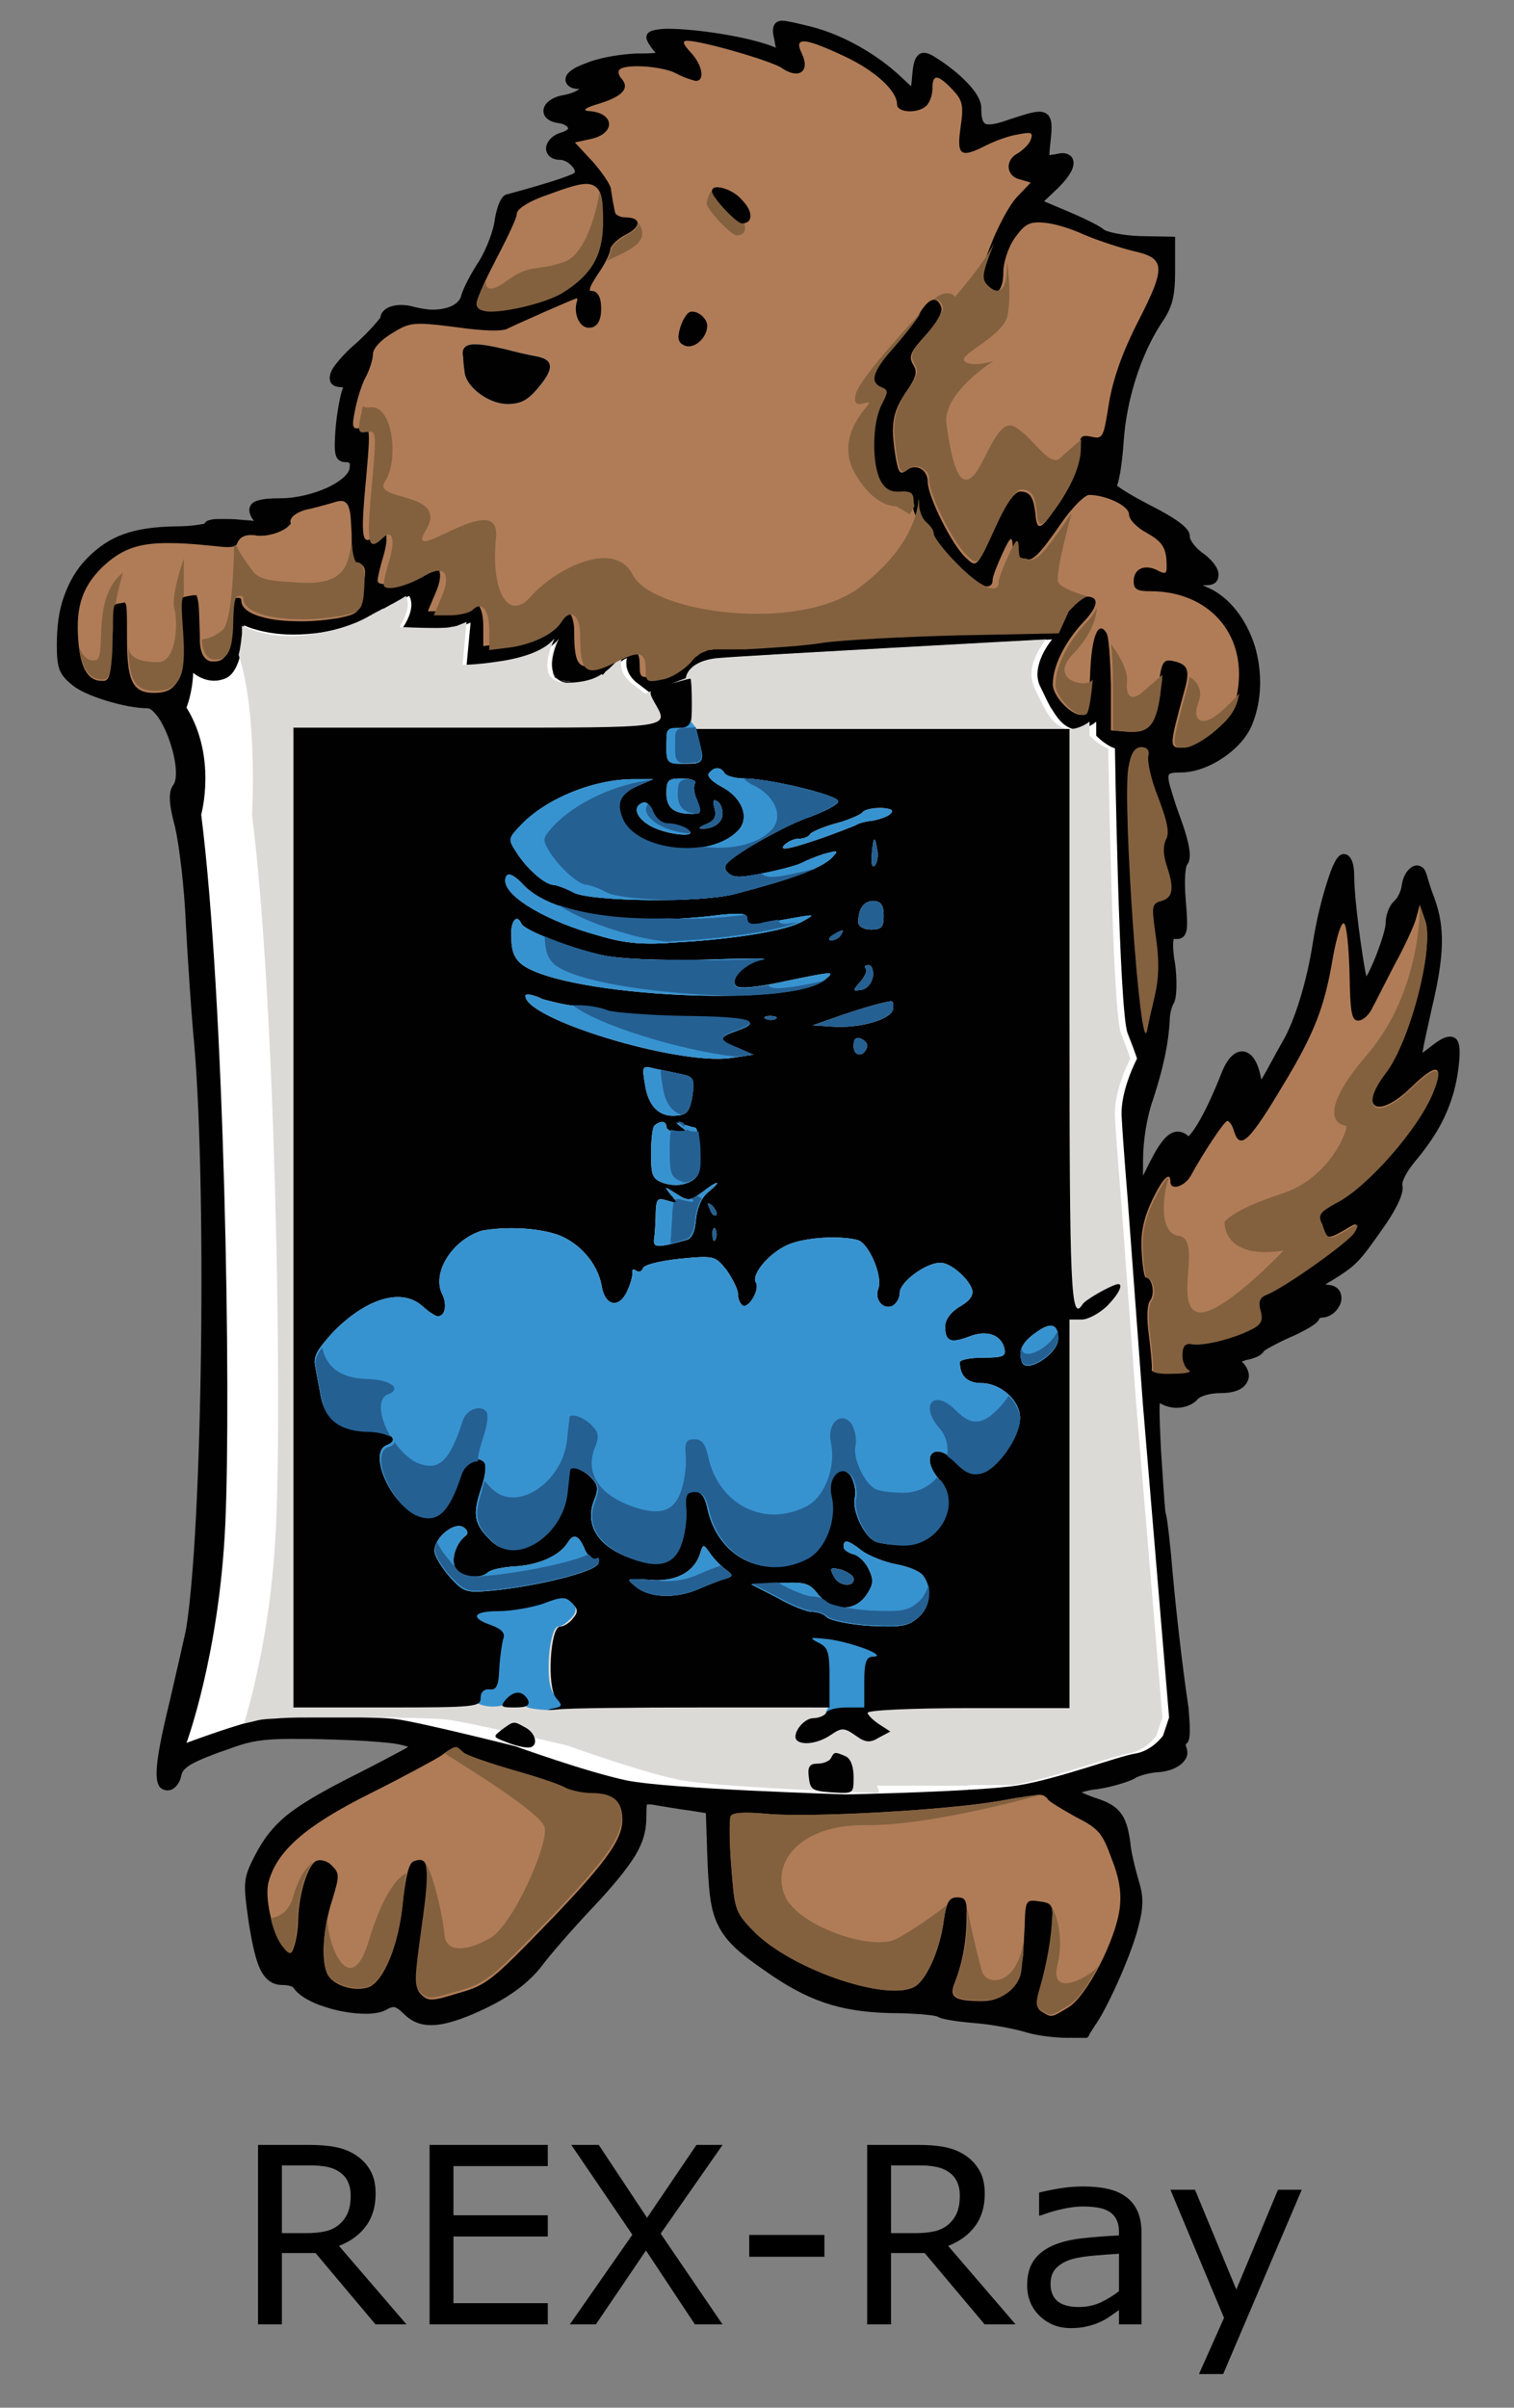 <?xml version="1.0" encoding="UTF-8" standalone="no"?>
<!-- Generator: Adobe Illustrator 21.1.0, SVG Export Plug-In . SVG Version: 6.00 Build 0)  -->

<svg
   xmlns:dc="http://purl.org/dc/elements/1.1/"
   xmlns:cc="http://creativecommons.org/ns#"
   xmlns:rdf="http://www.w3.org/1999/02/22-rdf-syntax-ns#"
   xmlns:svg="http://www.w3.org/2000/svg"
   xmlns="http://www.w3.org/2000/svg"
   xmlns:xlink="http://www.w3.org/1999/xlink"
   xmlns:sodipodi="http://sodipodi.sourceforge.net/DTD/sodipodi-0.dtd"
   xmlns:inkscape="http://www.inkscape.org/namespaces/inkscape"
   version="1.1"
   id="Layer_1"
   x="0px"
   y="0px"
   viewBox="0 0 226.5 360"
   style="enable-background:new 0 0 226.5 360;"
   xml:space="preserve"
   sodipodi:docname="rexray.svg"
   inkscape:version="0.92.2 5c3e80d, 2017-08-06"><rect x="0" y="0" width="226.5" height="360" fill="#808080" stroke="none"/><defs
     id="defs2241" /><sodipodi:namedview
     pagecolor="#ffffff"
     bordercolor="#666666"
     borderopacity="1"
     objecttolerance="10"
     gridtolerance="10"
     guidetolerance="10"
     inkscape:pageopacity="0"
     inkscape:pageshadow="2"
     inkscape:window-width="1392"
     inkscape:window-height="750"
     id="namedview2239"
     showgrid="false"
     inkscape:zoom="0.65555556"
     inkscape:cx="165.11441"
     inkscape:cy="180"
     inkscape:window-x="0"
     inkscape:window-y="0"
     inkscape:window-maximized="0"
     inkscape:current-layer="Layer_1" /><style
     type="text/css"
     id="style2028">
	.st0{clip-path:url(#SVGID_2_);fill:#010101;}
	.st1{fill:#010101;}
	.st2{fill:#FFFFFF;}
	.st3{fill:#323030;}
	.st4{fill:#DCDAD7;}
	.st5{fill:#B07C57;}
	.st6{fill:#83613F;}
	.st7{fill:#3793D0;}
	.st8{fill:#256093;}
	.st9{font-family:'HelveticaNeue-Medium';}
	.st10{font-size:36.913px;}
</style><g
     id="g2038"><defs
       id="defs2031"><rect
         id="SVGID_1_"
         x="8.4"
         y="2.6"
         width="210.4"
         height="302.1" /></defs><clipPath
       id="SVGID_2_"><use
         xlink:href="#SVGID_1_"
         style="overflow:visible;"
         id="use2033" /></clipPath><path
       class="st0"
       d="M159.8,304.7c-1.9,0-4.5-0.3-6.2-0.8c-1.6-0.5-5.1-1.2-7.7-1.4c-1.1-0.1-4.8-0.4-5.7-1c-0.5-0.2-3.5-0.5-7-0.5   c-7.6-0.2-12.4-1.8-19-6.5c-3.6-2.5-5.6-4.2-6.8-6.7c-1.2-2.4-1.4-5.4-1.6-10.7l-0.2-6l-2.5-0.4c-1.6-0.2-3.9-0.6-5.1-0.8   c-0.4-0.1-0.8-0.1-1-0.1c-0.1,0-0.1,0-0.2,0c-0.1,0.2-0.1,1.3-0.1,1.8c0,2.2-0.5,3.9-1.7,5.9c-1.2,1.9-3,4.2-6.4,7.8   c-3.2,3.4-6.4,7.1-7.5,8.6l0,0c-2.4,3.1-6,5.5-11.2,7.6c-2.3,0.9-4,1.3-5.4,1.3c-1.6,0-2.9-0.5-4.1-1.7c-0.7-0.7-1.2-1-1.5-1   c-0.3,0-0.6,0.1-1.1,0.4c-0.7,0.4-1.8,0.6-3.1,0.6c-1.9,0-4.3-0.4-6.3-1.1c-1.3-0.4-3.6-1.4-4.5-2.8c-0.2-0.2-0.8-0.4-1.6-0.4   c-1.5,0-2.5-0.7-3.3-2.2c-0.7-1.4-1.2-3.5-1.8-7.2l0,0c-0.8-5.8-0.9-6.4,0.9-9.9c1.4-2.7,2.7-4.3,4.7-6c2-1.6,4.6-3.2,9.5-5.7   c4-2,8.1-4.2,8.6-4.5c0.1-0.1,0.2-0.1,0.2-0.1c-0.3-0.1-1.1-0.4-2.9-0.6c-1.9-0.2-4.7-0.4-8.4-0.5l0,0c-2.8-0.1-4.7-0.1-6.2-0.1   c-4.4,0-6.2,0.4-8.5,1.2l0,0c-6.7,2.3-7.8,3.1-8,4.4l0,0c-0.2,1-1,2.1-2,2.1c-0.5,0-0.9-0.2-1.2-0.5c-0.9-1.2-0.6-4.3,1.6-13.3   c1.3-5.6,2.1-9.2,2.3-10.1l0,0c2.5-14.6,3.2-68.1,1.1-89.4l0,0c-0.3-3.4-0.8-10.7-1.1-16.3c-0.2-5.3-1-11.8-1.6-14.4   c-1-3.7-1-5.3-0.3-6.3l0,0c0.9-1.1,0.3-5-1.2-8.3c-1-2.2-2.1-3.2-2.6-3.2c-1.6,0-3.8-0.4-6.1-1.1c-2.3-0.7-4.1-1.5-5.1-2.3   c-2-1.6-2.4-2.5-2.4-6c0-2.8,0.3-5.2,1.1-7.4c0.8-2.2,1.9-4.1,3.5-5.7l0,0c3.3-3.3,6.8-4.6,13.3-4.7l0,0c2.2,0,3.7-0.3,4.2-0.4   c0.1-0.3,0.5-0.5,1-0.6c0.4-0.1,0.9-0.1,1.6-0.1c0.8,0,1.7,0,2.7,0.1c0.9,0.1,1.6,0.1,2.1,0.2c-0.4-0.5-0.7-1.1-0.7-1.6   c0-0.5,0.2-1.2,1.4-1.5c0.7-0.2,1.7-0.3,3.3-0.3h0c2.2,0,4.8-0.6,7-1.6c1.9-0.9,3.2-2,3.3-2.9c0.1-0.7,0-0.8-0.1-0.8   c0,0-0.1-0.1-0.4-0.1c-0.3,0-0.8,0-1.2-0.4c-0.6-0.6-0.6-1.8-0.4-4.6l0,0c0.2-2.4,0.7-5,1-5.8l0,0c0.1-0.2,0.1-0.3,0.1-0.4   c0,0-0.1,0-0.2,0c-1.1,0-1.6-0.5-1.7-0.9c-0.2-0.6,0-1.5,0.8-2.5c0.7-0.9,1.7-2,3.1-3.2c2-1.8,3.3-3.4,3.6-3.8   c0.1-1.1,1.3-1.9,3.1-1.9c0.7,0,1.3,0.1,2,0.3c0.9,0.2,1.8,0.4,2.7,0.4c2.3,0,4-0.8,4.3-2.1l0,0c0.3-1.1,1.5-3.4,2.7-5.2   c1.1-1.8,2.1-4.5,2.3-6c0-0.1,0.5-3.5,1.7-3.9l0,0c8.5-2.3,10.1-3.1,10.3-3.3c0-0.1,0-0.3-0.1-0.5c-0.4-0.7-1.3-1.4-2.1-1.4   c-1.4,0-2-0.8-2.1-1.5c-0.1-0.9,0.6-2.1,2.3-2.6l0,0c0.7-0.2,1-0.5,1-0.6c0-0.2-0.5-0.7-1.5-0.8c-2-0.3-2.2-1.4-2.2-1.8   c0-1.1,1.2-2.1,3.1-2.4l0,0c1.1-0.2,1.9-0.6,2.3-0.9c-0.1,0-0.1,0-0.2,0c-1.1,0-1.9-0.6-1.9-1.4c0-0.6,0.4-1.1,1.2-1.6   c0.6-0.4,1.5-0.7,2.5-1.1c2.1-0.7,4.7-1.1,6.9-1.2h0c0.8,0,2.2,0,2.9-0.1c0,0-0.1-0.1-0.1-0.1l0,0c-0.1-0.1-1.3-1.5-1.3-2.2   c0-0.4,0.2-0.9,1.2-1.1c0.5-0.1,1.2-0.2,2-0.2c4.2,0,12.3,1.2,16.1,2.8l0,0c0,0,0.1,0,0.1,0.1c-0.1-0.4-0.2-0.8-0.2-1l0,0   c-0.3-1.3-0.4-2,0-2.6c0.4-0.5,0.9-0.5,1.1-0.5c0.7,0,1.9,0.3,4,0.8l0.4,0.1c4.7,1.2,9.8,4.1,13.4,7.5l1.5,1.4l0.1-0.8   c0.1-1.3,0.2-2.3,0.4-2.9c0.3-0.9,0.8-1.3,1.4-1.3c0.6,0,1.2,0.3,2.1,0.9l0,0c3.1,2,6.5,5.1,6.5,7.3c0,2.5,0.6,2.5,1.2,2.5   c0.6,0,1.5-0.2,2.9-0.7c2.4-0.8,3.7-1.2,4.6-1.2c0.6,0,1,0.2,1.3,0.5c0.6,0.7,0.6,1.8,0.4,3.6v0c-0.1,0.8-0.2,1.9-0.2,2.4   c0.2,0,0.4-0.1,0.7-0.1c0.5-0.1,0.9-0.2,1.2-0.2c1.1,0,1.5,0.6,1.6,0.9c0.4,1-0.3,2.4-2.2,4.3l0,0l-2.1,2l3.3,1.4   c1.7,0.7,4.8,2.1,5.6,2.8c0.5,0.4,2.8,0.9,5.4,1l5.3,0.1v5.2c0,3.7-0.4,5.4-2.1,7.8c-3.1,4.8-5.2,11.5-5.6,17.7   c-0.1,1.6-0.3,3.2-0.5,4.5c-0.2,1-0.3,1.6-0.5,2c0.6,0.5,2.2,1.5,4.7,2.8c4.7,2.4,6.3,3.7,6.2,4.9l0,0c0,0.3,0.6,1.4,1.8,2.3   c1.2,0.8,2.5,2.2,2.5,3.3c0,1.6-1.4,1.6-1.9,1.6c-0.1,0-0.3,0-0.5,0l0,0c0.3,0.1,0.6,0.3,0.9,0.4l0,0c3.1,1.4,5.6,4.6,6.9,8.6   c1.2,4,1.1,8.3-0.4,11.9c-1.5,3.7-6.6,7.1-10.6,7.1c-0.5,0-1.6,0-1.8,0.3c-0.1,0.1-0.2,0.5,0.1,1.6c0.3,1,0.7,2.5,1.6,4.9   c1.7,4.7,1.6,6.2,1,7l0,0l0,0c-0.2,0.2-0.5,1.9-0.2,5.4l0,0c0.3,3.6,0.3,4.6-0.3,5.3c-0.4,0.4-0.8,0.4-1.2,0.4c-0.2,0-0.2,0-0.3,0   c0,0-0.1,0.2-0.1,0.9c0,0.7,0.1,1.8,0.3,2.8c0.3,2.3,0.3,5.1-0.2,5.9l0,0l0,0c-0.2,0.3-0.6,1.4-0.6,2.5c-0.2,3.7-1,7.3-2.5,11.9   l0,0c-0.9,2.5-1.5,6.1-1.5,9.2v2.2l1-2c1.7-3.4,2.9-4.6,4.2-4.6c0.5,0,1.1,0.2,1.6,0.7c0.2-0.2,0.8-0.8,1.8-2.6   c1-1.8,2.1-4.2,3.2-7c1-2.5,2.2-3.1,3-3.1c0.7,0,2,0.4,2.7,3.3l0.2,0.9l0.2-0.3c0.6-1,1.9-3.5,3-5.4c1.8-3.1,3.6-8.9,4.5-14.7   c0.5-3.2,1.3-6.5,2.1-9c0.4-1.2,0.7-2.2,1.1-2.9c0.3-0.7,0.8-1.4,1.4-1.4c0.6,0,1.6,0.4,1.6,3.4c0,3.4,1.2,12,1.8,14.9   c0.4-0.6,0.9-1.7,1.5-3.2c0.8-2.1,1.4-4,1.4-4.8c0-1.1,0.5-2.6,1.3-3.3l0,0c0.4-0.3,1-1.4,1.1-2.3c0.2-1.6,1.2-3,2.3-3   c0.2,0,1.1,0.1,1.4,1.3c0.1,0.2,0.2,0.7,0.4,1.3c0.2,0.7,0.5,1.5,0.8,2.3c1.6,4.4,1.5,8.5-0.4,16.5c-0.7,3.1-1.2,5.4-1.4,6.6   c0.3-0.2,0.6-0.4,1.1-0.8c1.5-1.2,2.3-1.6,3-1.6c0.4,0,0.7,0.1,1,0.4c0.5,0.6,0.6,1.8,0.3,4.2c-0.3,2.6-1,5-2,7.2   c-1,2.2-2.4,4.3-4.2,6.5l0,0c-1.9,2.2-2.3,3.6-2.2,3.9l0,0c0.4,1.5-1.8,4.9-2.8,6.3c-3.7,5.3-4.1,5.7-7.8,8l0,0   c-0.4,0.2-0.7,0.4-0.9,0.6c0.1,0,0.2,0,0.2,0c0.8,0,1.5,0.3,1.9,0.9l0,0c0.4,0.7,0.4,1.6-0.1,2.4c-0.5,0.9-1.5,1.6-2.5,1.6   c-0.2,0-0.3,0.1-0.4,0.1c-0.1,0.4-0.5,0.8-1.5,1.4c-0.7,0.4-1.8,1-3,1.5l0,0c-2,0.9-3.4,1.7-3.8,2c-0.2,0.4-0.7,0.7-0.9,0.8   c-0.4,0.2-1,0.4-1.5,0.5c-0.5,0.1-0.7,0.2-0.9,0.3c0,0.1,0.1,0.1,0.2,0.2c1.1,1.3,0.9,2.3,0.6,2.8c-0.5,1.1-1.9,1.7-4,1.7   c-1.7,0-3.1,0.5-3.4,0.9l0,0c-0.7,0.8-1.9,1.3-3.2,1.3c-0.9,0-1.8-0.3-2.5-0.7c-0.1,1.5,0.1,5.1,0.2,7.2c0.5,7.6,0.6,9,0.7,9.3   c0.1,0.3,0.3,1.2,0.8,6.2l0,0c0.5,6.2,1.6,16.2,2.6,22.8l0,0c0.1,1.2,0.2,2.4,0.2,3.3c0,1.4-0.2,1.9-0.5,2.1l-0.1,0.1   c0,0.1,0,0.3,0.1,0.5l0,0c0.2,0.6,0.2,1.3-0.2,1.8c-0.7,1.1-2.3,1.8-4.3,1.9c-1.1,0.1-2.7,0.5-3.4,1l0,0c-1,0.5-3.4,1.2-5.3,1.5   l0,0c-1.1,0.1-1.9,0.3-2.5,0.5c0.5,0.2,1.1,0.5,2,0.8c1.9,0.6,3,1.2,3.8,2.2c0.8,1,1.2,2.3,1.5,4.5l0,0c0.1,1.3,0.7,3.8,1.2,5.5   c0.8,2.5,0.8,4.1,0,7.1c-0.9,3.7-4.2,11.3-6.3,14.5l-0.1,0.1c-0.4,0.7-1,1.5-1,1.7l0,0c-0.2,0.3-0.6,0.6-1.4,0.7   C161.3,304.6,160.6,304.7,159.8,304.7"
       clip-path="url(#SVGID_2_)"
       id="path2036" /></g><path
     class="st1"
     d="M140.8,300.4c0.3,0.2,2.2,0.5,5.2,0.8c2.7,0.2,6.3,0.9,8,1.5l0,0c1.6,0.5,4,0.8,5.8,0.8c1.5,0,2.1-0.2,2.3-0.2  c0.1-0.2,0.5-0.7,1-1.7l0.1-0.1c2-3.1,5.2-10.6,6.1-14.2c0.7-2.8,0.7-4.2,0-6.4l0,0c-0.5-1.8-1.1-4.3-1.2-5.7  c-0.5-3.6-1.3-4.7-4.4-5.6l0,0c-0.8-0.3-1.6-0.6-2.2-0.9c-0.8-0.4-1.3-0.7-1.3-1.3c0-0.6,0.7-0.9,1.5-1.2c0.7-0.2,1.7-0.4,2.7-0.5  c1.9-0.3,4.1-0.9,4.8-1.4c0.9-0.6,2.6-1.1,4-1.1c1.7-0.1,2.9-0.7,3.3-1.3c0.2-0.3,0.1-0.5,0.1-0.6c-0.2-0.5-0.2-1.1,0-1.6  c0.1-0.2,0.2-0.4,0.4-0.5c0.1-0.4,0.1-1.9-0.2-4.2c-0.9-6.6-2.1-16.6-2.6-22.8c-0.5-4.6-0.6-5.6-0.7-5.8c-0.1-0.2-0.3-0.6-0.8-9.8  c-0.4-7-0.3-8.2,0.2-8.7c0.2-0.2,0.4-0.3,0.6-0.3c0.4,0,0.6,0.2,0.8,0.4c0.5,0.4,1.2,0.7,2,0.7c0.9,0,1.8-0.3,2.2-0.9  c0.8-1,2.9-1.4,4.4-1.4c1.8,0,2.6-0.5,2.8-0.9c0.2-0.5-0.2-1.1-0.5-1.4c-0.3-0.3-0.7-0.9-0.5-1.5c0.2-0.6,0.9-0.9,1.9-1.2l0,0  c0.8-0.2,1.3-0.4,1.5-0.6c0.1-0.3,0.3-0.5,0.6-0.6c0.2-0.2,0.6-0.4,1-0.6c0.8-0.5,1.9-1,3-1.4c2.3-1.1,3.5-1.8,3.8-2.1  c0.1-0.6,0.8-1.1,1.7-1.1c0.6,0,1.1-0.4,1.4-0.9c0.2-0.4,0.3-0.8,0.1-1.1c-0.1-0.2-0.4-0.3-0.8-0.3c-0.2,0-0.5,0-0.7,0.1l0,0  c-0.7,0.2-1.1,0.3-1.5,0.3c-0.7,0-0.8-0.4-0.9-0.6c-0.2-0.6,0.4-1,0.9-1.4c0.5-0.4,1.2-0.9,2.2-1.4c3.5-2.2,3.9-2.6,7.4-7.7l0,0  c0.9-1.3,1.6-2.4,2.1-3.4c0.6-1.3,0.5-1.7,0.5-1.7c-0.4-1.5,1.6-4.1,2.5-5.1c3.4-4.1,5.2-8.1,5.8-13l0,0c0.1-1,0.2-1.8,0.2-2.4  c0-0.5-0.1-0.7-0.1-0.8c-0.2,0-0.8,0.2-2.2,1.4l0,0c-1.7,1.2-2.2,1.4-2.5,1.4c-0.3,0-0.5-0.1-0.6-0.3c-0.2-0.3-0.2-0.6-0.1-1.2  c0.1-0.4,0.2-1,0.3-1.7c0.3-1.5,0.7-3.4,1.2-5.4c1.9-7.8,2-11.6,0.5-15.8l0,0c-0.2-0.8-0.5-1.6-0.8-2.3c-0.2-0.6-0.4-1.1-0.5-1.4  l0,0c0-0.2-0.1-0.2-0.1-0.3c-0.2,0.1-0.8,0.6-0.9,1.8l0,0c-0.2,1.1-0.8,2.6-1.6,3.2c-0.4,0.4-0.8,1.5-0.8,2.3c0,1.2-0.9,3.7-1.7,5.6  c-0.5,1.1-0.9,2.1-1.3,2.8c-0.6,1.1-1,1.5-1.5,1.5c-0.6,0-0.8-0.6-0.9-1c-0.1-0.4-0.2-0.9-0.3-1.5c-0.2-1.2-0.5-2.8-0.7-4.7  c-0.4-3.1-0.9-7.4-0.9-9.6c0-1.1-0.2-1.7-0.3-1.9c-0.3,0.4-0.8,1.5-1.4,3.8c-0.7,2.4-1.4,5.4-1.9,8.4c-1,5.9-2.8,11.9-4.7,15.2  c-1.1,1.9-2.5,4.3-3,5.3l-1.8,3.3l-1-4.2c-0.5-1.7-1.1-2.3-1.5-2.3c-0.4,0-1.1,0.6-1.7,2.3c-1.2,3-2.4,5.6-3.5,7.5  c-1.5,2.7-2.3,3.1-2.8,3.1c-0.3,0-0.5-0.1-0.7-0.3c-0.3-0.3-0.6-0.5-0.9-0.5c-1,0-2.5,2.9-3,3.9l-2.3,4.4l-1.2-0.3V173  c0-3.3,0.6-7,1.5-9.7c1.5-4.4,2.2-8,2.5-11.5c0.1-1,0.4-2.5,0.8-3.2c0.2-0.4,0.3-2.5,0-5.1c-0.3-2.9-0.4-4.1,0.2-4.7  c0.4-0.4,0.9-0.5,1.2-0.5c0.1,0,0.2,0,0.2,0c0,0,0.1-0.3,0.1-1c0-0.7-0.1-1.8-0.2-3.3c-0.2-2-0.4-5.4,0.5-6.4c0.1-0.1,0.2-0.4,0-1.5  c-0.2-1-0.6-2.4-1.2-4.2l0,0c-1.7-4.9-2.2-6.7-1.5-7.8c0.5-0.8,1.6-0.8,2.9-0.8c3.5,0,8-3,9.4-6.2c1.4-3.3,1.5-7.3,0.4-11  c-1.1-3.7-3.4-6.5-6.2-7.8c-0.3-0.1-0.6-0.3-0.9-0.4c-1.4-0.6-2.8-1.2-3.3-1.4c-0.6-0.2-0.6-0.6-0.6-0.9c0.1-0.6,0.8-0.6,1-0.6  c0.5,0,1.4,0.1,2,0.2c0.9,0.1,1.5,0.2,1.8,0.2c0.4,0,0.5,0,0.6-0.1c0,0,0-0.1,0-0.2c0-0.3-0.7-1.3-1.9-2.2l0,0  c-1.2-0.9-2.4-2.4-2.3-3.5c0,0,0-0.3-1.1-1.1c-0.9-0.7-2.3-1.5-4.4-2.5l0,0c-1.5-0.8-2.8-1.5-3.8-2.1c-1.6-1-1.8-1.4-1.8-1.7  c0-0.2,0.1-0.4,0.2-0.6c0.2-0.4,0.7-2.7,0.9-6.1c0.5-6.5,2.6-13.4,5.8-18.4l0,0c1.5-2.2,1.8-3.6,1.8-7.1V36l-4-0.1  c-2.3-0.1-5.3-0.6-6.2-1.3l0,0c-0.4-0.4-2.5-1.5-5.3-2.6l-5.2-2.1l3.5-3.4c1.8-1.8,2-2.7,2-2.9c0,0-0.1-0.1-0.4-0.1  c-0.2,0-0.6,0-0.9,0.1c-0.4,0.1-0.8,0.2-1.1,0.2c-0.4,0-0.7-0.1-0.9-0.4c-0.5-0.5-0.4-1.4-0.1-3.5c0.1-0.8,0.2-2.3,0-2.6  c-0.1-0.1-0.3-0.1-0.4-0.1c-0.8,0-2.3,0.5-4.2,1.1c-1.5,0.5-2.5,0.8-3.3,0.8c-1,0-1.6-0.4-2.1-1.1c-0.3-0.6-0.5-1.4-0.5-2.7  c0-1.2-2.3-3.8-5.9-6.2c-0.3-0.2-1.1-0.7-1.4-0.7l0,0c0,0-0.1,0.2-0.3,0.7c-0.1,0.5-0.2,1.2-0.3,2.3v0l-0.4,3.4l-3.5-3.1  c-3.4-3.2-8.4-6-12.9-7.2l-0.4-0.1c-1.9-0.5-3.1-0.8-3.7-0.8c0,0-0.1,0-0.1,0c0,0.3,0.1,0.9,0.2,1.4l0,0c0.3,1.3,0.4,2,0,2.5  c-0.2,0.2-0.4,0.3-0.7,0.3c-0.3,0-0.6-0.1-1.1-0.3c-3.5-1.4-11.5-2.7-15.5-2.7c-1,0-1.5,0.1-1.8,0.1c0.2,0.3,0.5,0.7,0.8,1.1  c0.4,0.4,0.9,1,0.6,1.6c-0.2,0.6-0.9,0.7-1.5,0.7c-0.7,0.1-1.6,0.1-2.8,0.1c-2,0.1-4.2,0.4-6.2,1c-2.1,0.6-2.9,1.2-3.1,1.5  c0.1,0,0.3,0.1,0.5,0.1c1.5,0,1.7,0.7,1.7,1.1c0.1,1.2-1.8,2.2-3.6,2.5c-1.4,0.2-2,0.8-2,1.1c0,0.1,0.3,0.4,1.1,0.5l0,0  c1.5,0.2,2.5,1.1,2.6,2.1c0,0.3-0.1,1.5-2,1.9c-0.9,0.2-1.3,0.8-1.3,1.1c0,0.2,0.4,0.3,0.7,0.3c1.4,0,2.7,1,3.3,2  c0.4,0.7,0.4,1.3,0.1,1.8c-0.2,0.3-0.6,0.7-3.3,1.6c-1.8,0.6-4.4,1.4-7.7,2.2C76,30,75.5,31,75.3,32.6c-0.2,1.9-1.5,4.8-2.5,6.5l0,0  c-1.1,1.6-2.3,3.8-2.5,4.8c-0.5,1.9-2.6,3.1-5.6,3.1c-1,0-2-0.1-3-0.4c-0.6-0.2-1.2-0.2-1.7-0.2c-1.1,0-1.8,0.3-1.8,0.7  c0,0.2,0,0.5-1.3,2c-0.8,0.8-1.7,1.8-2.7,2.7c-3.1,2.7-3.6,4-3.5,4.3c0,0,0.2,0.1,0.5,0.1c0.2,0,1,0,1.3,0.6  c0.3,0.5,0.2,1.1-0.1,1.6c-0.3,0.6-0.7,3-0.9,5.5c-0.1,1.4-0.2,2.2-0.1,2.8c0,0.6,0.1,0.8,0.1,0.8c0,0,0.1,0,0.2,0  c0.6,0,1,0.2,1.3,0.5c0.5,0.5,0.4,1.3,0.4,1.9c-0.1,0.7-0.5,1.5-1.3,2.2c-0.7,0.6-1.6,1.2-2.7,1.7c-2.3,1.1-5,1.7-7.5,1.7  c-1.5,0-2.4,0.1-2.9,0.3c-0.3,0.1-0.4,0.2-0.4,0.2c0,0,0,0,0,0.1c0,0.2,0.4,0.8,1,1.2c0.2,0.1,0.8,0.5,0.6,1c-0.2,0.7-1,0.7-1.5,0.7  c-0.6,0-1.6-0.1-2.9-0.2c-0.9-0.1-1.8-0.1-2.6-0.1c-0.9,0-1.3,0.1-1.5,0.1c-0.3,0.5-1.1,0.6-1.9,0.8c-1,0.2-2.2,0.2-3.4,0.2  c-6.1,0.1-9.3,1.3-12.4,4.3c-2.9,3-4.3,7-4.2,12.2v0c0,3.3,0.3,3.7,1.9,5l0,0c1.8,1.5,7.3,3.1,10.4,3.1c1.7,0,3.1,2.5,3.8,3.9  c0.8,1.7,1.4,3.6,1.6,5.4c0.2,1.4,0.3,3.3-0.6,4.4c-0.4,0.6-0.3,2.1,0.5,5.2c0.7,2.6,1.5,9.2,1.7,14.6c0.2,5.5,0.8,12.9,1.1,16.2  c2,21.4,1.4,75.1-1.1,89.8c-0.2,1.3-1.3,6.3-2.3,10.2c-1,4.3-1.6,7.1-1.9,9c-0.3,2.4-0.1,3,0,3.2c0,0,0,0,0.1,0c0.2,0,0.6-0.4,0.7-1  c0.3-2.2,2.3-3.2,8.9-5.4c2.7-1,4.7-1.3,9-1.3c1.5,0,3.4,0,6.2,0.1c4,0.1,7,0.3,9,0.5c2.4,0.3,3.5,0.7,3.7,1.5  c0.2,0.6-0.2,1.1-0.9,1.6l0,0c-0.5,0.3-4.5,2.4-8.7,4.5c-8.9,4.5-11.3,6.5-13.6,11.1c-1.6,3.1-1.6,3.4-0.8,9.1  c0.5,3.5,1,5.6,1.6,6.8c0.6,1.2,1.3,1.5,2.1,1.5c0.9,0,2.1,0.3,2.6,0.9l0,0l0,0c0.9,1.6,6,3.3,9.8,3.3c1.1,0,2-0.1,2.5-0.4l0,0  c0.6-0.3,1.2-0.6,1.7-0.6c0.8,0,1.5,0.5,2.4,1.3c1,0.9,1.9,1.3,3.1,1.3c1.2,0,2.7-0.4,4.9-1.2c5-2,8.5-4.3,10.7-7.2  c1.1-1.5,4.4-5.2,7.6-8.7c6.2-6.6,7.8-9.1,7.8-12.8c0-1.1,0-1.7,0.2-2.2c0.2-0.6,0.7-1,1.4-1c0.3,0,0.7,0.1,1.3,0.2  c1.1,0.2,3.3,0.6,5,0.8l0,0l3.6,0.5l0.2,7.1c0.2,5.1,0.4,8,1.5,10.2c1,2.2,3,3.8,6.3,6.2l0,0c6.4,4.6,11,6.1,18.3,6.3  C135.8,299.7,140,299.9,140.8,300.4L140.8,300.4L140.8,300.4"
     id="path2040" /><path
     class="st1"
     d="M140.8,300.4c0.3,0.2,2.2,0.5,5.2,0.8c2.7,0.2,6.3,0.9,8,1.5l0,0c1.6,0.5,4,0.8,5.8,0.8c1.5,0,2.1-0.2,2.3-0.2  c0.1-0.2,0.5-0.7,1-1.7l0.1-0.1c2-3.1,5.2-10.6,6.1-14.2c0.7-2.8,0.7-4.2,0-6.4l0,0c-0.5-1.8-1.1-4.3-1.2-5.7  c-0.5-3.6-1.3-4.7-4.4-5.6l0,0c-0.8-0.3-1.6-0.6-2.2-0.9c-0.8-0.4-1.3-0.7-1.3-1.3c0-0.6,0.7-0.9,1.5-1.2c0.7-0.2,1.7-0.4,2.7-0.5  c1.9-0.3,4.1-0.9,4.8-1.4c0.9-0.6,2.6-1.1,4-1.1c1.7-0.1,2.9-0.7,3.3-1.3c0.2-0.3,0.1-0.5,0.1-0.6c-0.2-0.5-0.2-1.1,0-1.6  c0.1-0.2,0.2-0.4,0.4-0.5c0.1-0.4,0.1-1.9-0.2-4.2c-0.9-6.6-2.1-16.6-2.6-22.8c-0.5-4.6-0.6-5.6-0.7-5.8c-0.1-0.2-0.3-0.6-0.8-9.8  c-0.4-7-0.3-8.2,0.2-8.7c0.2-0.2,0.4-0.3,0.6-0.3c0.4,0,0.6,0.2,0.8,0.4c0.5,0.4,1.2,0.7,2,0.7c0.9,0,1.8-0.3,2.2-0.9  c0.8-1,2.9-1.4,4.4-1.4c1.8,0,2.6-0.5,2.8-0.9c0.2-0.5-0.2-1.1-0.5-1.4c-0.3-0.3-0.7-0.9-0.5-1.5c0.2-0.6,0.9-0.9,1.9-1.2l0,0  c0.8-0.2,1.3-0.4,1.5-0.6c0.1-0.3,0.3-0.5,0.6-0.6c0.2-0.2,0.6-0.4,1-0.6c0.8-0.5,1.9-1,3-1.4c2.3-1.1,3.5-1.8,3.8-2.1  c0.1-0.6,0.8-1.1,1.7-1.1c0.6,0,1.1-0.4,1.4-0.9c0.2-0.4,0.3-0.8,0.1-1.1c-0.1-0.2-0.4-0.3-0.8-0.3c-0.2,0-0.5,0-0.7,0.1l0,0  c-0.7,0.2-1.1,0.3-1.5,0.3c-0.7,0-0.8-0.4-0.9-0.6c-0.2-0.6,0.4-1,0.9-1.4c0.5-0.4,1.2-0.9,2.2-1.4c3.5-2.2,3.9-2.6,7.4-7.7l0,0  c0.9-1.3,1.6-2.4,2.1-3.4c0.6-1.3,0.5-1.7,0.5-1.7c-0.4-1.5,1.6-4.1,2.5-5.1c3.4-4.1,5.2-8.1,5.8-13l0,0c0.1-1,0.2-1.8,0.2-2.4  c0-0.5-0.1-0.7-0.1-0.8c-0.2,0-0.8,0.2-2.2,1.4l0,0c-1.7,1.2-2.2,1.4-2.5,1.4c-0.3,0-0.5-0.1-0.6-0.3c-0.2-0.3-0.2-0.6-0.1-1.2  c0.1-0.4,0.2-1,0.3-1.7c0.3-1.5,0.7-3.4,1.2-5.4c1.9-7.8,2-11.6,0.5-15.8l0,0c-0.2-0.8-0.5-1.6-0.8-2.3c-0.2-0.6-0.4-1.1-0.5-1.4  l0,0c0-0.2-0.1-0.2-0.1-0.3c-0.2,0.1-0.8,0.6-0.9,1.8l0,0c-0.2,1.1-0.8,2.6-1.6,3.2c-0.4,0.4-0.8,1.5-0.8,2.3c0,1.2-0.9,3.7-1.7,5.6  c-0.5,1.1-0.9,2.1-1.3,2.8c-0.6,1.1-1,1.5-1.5,1.5c-0.6,0-0.8-0.6-0.9-1c-0.1-0.4-0.2-0.9-0.3-1.5c-0.2-1.2-0.5-2.8-0.7-4.7  c-0.4-3.1-0.9-7.4-0.9-9.6c0-1.1-0.2-1.7-0.3-1.9c-0.3,0.4-0.8,1.5-1.4,3.8c-0.7,2.4-1.4,5.4-1.9,8.4c-1,5.9-2.8,11.9-4.7,15.2  c-1.1,1.9-2.5,4.3-3,5.3l-1.8,3.3l-1-4.2c-0.5-1.7-1.1-2.3-1.5-2.3c-0.4,0-1.1,0.6-1.7,2.3c-1.2,3-2.4,5.6-3.5,7.5  c-1.5,2.7-2.3,3.1-2.8,3.1c-0.3,0-0.5-0.1-0.7-0.3c-0.3-0.3-0.6-0.5-0.9-0.5c-1,0-2.5,2.9-3,3.9l-2.3,4.4l-1.2-0.3V173  c0-3.3,0.6-7,1.5-9.7c1.5-4.4,2.2-8,2.5-11.5c0.1-1,0.4-2.5,0.8-3.2c0.2-0.4,0.3-2.5,0-5.1c-0.3-2.9-0.4-4.1,0.2-4.7  c0.4-0.4,0.9-0.5,1.2-0.5c0.1,0,0.2,0,0.2,0c0,0,0.1-0.3,0.1-1c0-0.7-0.1-1.8-0.2-3.3c-0.2-2-0.4-5.4,0.5-6.4c0.1-0.1,0.2-0.4,0-1.5  c-0.2-1-0.6-2.4-1.2-4.2l0,0c-1.7-4.9-2.2-6.7-1.5-7.8c0.5-0.8,1.6-0.8,2.9-0.8c3.5,0,8-3,9.4-6.2c1.4-3.3,1.5-7.3,0.4-11  c-1.1-3.7-3.4-6.5-6.2-7.8c-0.3-0.1-0.6-0.3-0.9-0.4c-1.4-0.6-2.8-1.2-3.3-1.4c-0.6-0.2-0.6-0.6-0.6-0.9c0.1-0.6,0.8-0.6,1-0.6  c0.5,0,1.4,0.1,2,0.2c0.9,0.1,1.5,0.2,1.8,0.2c0.4,0,0.5,0,0.6-0.1c0,0,0-0.1,0-0.2c0-0.3-0.7-1.3-1.9-2.2l0,0  c-1.2-0.9-2.4-2.4-2.3-3.5c0,0,0-0.3-1.1-1.1c-0.9-0.7-2.3-1.5-4.4-2.5l0,0c-1.5-0.8-2.8-1.5-3.8-2.1c-1.6-1-1.8-1.4-1.8-1.7  c0-0.2,0.1-0.4,0.2-0.6c0.2-0.4,0.7-2.7,0.9-6.1c0.5-6.5,2.6-13.4,5.8-18.4l0,0c1.5-2.2,1.8-3.6,1.8-7.1V36l-4-0.1  c-2.3-0.1-5.3-0.6-6.2-1.3l0,0c-0.4-0.4-2.5-1.5-5.3-2.6l-5.2-2.1l3.5-3.4c1.8-1.8,2-2.7,2-2.9c0,0-0.1-0.1-0.4-0.1  c-0.2,0-0.6,0-0.9,0.1c-0.4,0.1-0.8,0.2-1.1,0.2c-0.4,0-0.7-0.1-0.9-0.4c-0.5-0.5-0.4-1.4-0.1-3.5c0.1-0.8,0.2-2.3,0-2.6  c-0.1-0.1-0.3-0.1-0.4-0.1c-0.8,0-2.3,0.5-4.2,1.1c-1.5,0.5-2.5,0.8-3.3,0.8c-1,0-1.6-0.4-2.1-1.1c-0.3-0.6-0.5-1.4-0.5-2.7  c0-1.2-2.3-3.8-5.9-6.2c-0.3-0.2-1.1-0.7-1.4-0.7l0,0c0,0-0.1,0.2-0.3,0.7c-0.1,0.5-0.2,1.2-0.3,2.3v0l-0.4,3.4l-3.5-3.1  c-3.4-3.2-8.4-6-12.9-7.2l-0.4-0.1c-1.9-0.5-3.1-0.8-3.7-0.8c0,0-0.1,0-0.1,0c0,0.3,0.1,0.9,0.2,1.4l0,0c0.3,1.3,0.4,2,0,2.5  c-0.2,0.2-0.4,0.3-0.7,0.3c-0.3,0-0.6-0.1-1.1-0.3c-3.5-1.4-11.5-2.7-15.5-2.7c-1,0-1.5,0.1-1.8,0.1c0.2,0.3,0.5,0.7,0.8,1.1  c0.4,0.4,0.9,1,0.6,1.6c-0.2,0.6-0.9,0.7-1.5,0.7c-0.7,0.1-1.6,0.1-2.8,0.1c-2,0.1-4.2,0.4-6.2,1c-2.1,0.6-2.9,1.2-3.1,1.5  c0.1,0,0.3,0.1,0.5,0.1c1.5,0,1.7,0.7,1.7,1.1c0.1,1.2-1.8,2.2-3.6,2.5c-1.4,0.2-2,0.8-2,1.1c0,0.1,0.3,0.4,1.1,0.5l0,0  c1.5,0.2,2.5,1.1,2.6,2.1c0,0.3-0.1,1.5-2,1.9c-0.9,0.2-1.3,0.8-1.3,1.1c0,0.2,0.4,0.3,0.7,0.3c1.4,0,2.7,1,3.3,2  c0.4,0.7,0.4,1.3,0.1,1.8c-0.2,0.3-0.6,0.7-3.3,1.6c-1.8,0.6-4.4,1.4-7.7,2.2C76,30,75.5,31,75.3,32.6c-0.2,1.9-1.5,4.8-2.5,6.5l0,0  c-1.1,1.6-2.3,3.8-2.5,4.8c-0.5,1.9-2.6,3.1-5.6,3.1c-1,0-2-0.1-3-0.4c-0.6-0.2-1.2-0.2-1.7-0.2c-1.1,0-1.8,0.3-1.8,0.7  c0,0.2,0,0.5-1.3,2c-0.8,0.8-1.7,1.8-2.7,2.7c-3.1,2.7-3.6,4-3.5,4.3c0,0,0.2,0.1,0.5,0.1c0.2,0,1,0,1.3,0.6  c0.3,0.5,0.2,1.1-0.1,1.6c-0.3,0.6-0.7,3-0.9,5.5c-0.1,1.4-0.2,2.2-0.1,2.8c0,0.6,0.1,0.8,0.1,0.8c0,0,0.1,0,0.2,0  c0.6,0,1,0.2,1.3,0.5c0.5,0.5,0.4,1.3,0.4,1.9c-0.1,0.7-0.5,1.5-1.3,2.2c-0.7,0.6-1.6,1.2-2.7,1.7c-2.3,1.1-5,1.7-7.5,1.7  c-1.5,0-2.4,0.1-2.9,0.3c-0.3,0.1-0.4,0.2-0.4,0.2c0,0,0,0,0,0.1c0,0.2,0.4,0.8,1,1.2c0.2,0.1,0.8,0.5,0.6,1c-0.2,0.7-1,0.7-1.5,0.7  c-0.6,0-1.6-0.1-2.9-0.2c-0.9-0.1-1.8-0.1-2.6-0.1c-0.9,0-1.3,0.1-1.5,0.1c-0.3,0.5-1.1,0.6-1.9,0.8c-1,0.2-2.2,0.2-3.4,0.2  c-6.1,0.1-9.3,1.3-12.4,4.3c-2.9,3-4.3,7-4.2,12.2v0c0,3.3,0.3,3.7,1.9,5l0,0c1.8,1.5,7.3,3.1,10.4,3.1c1.7,0,3.1,2.5,3.8,3.9  c0.8,1.7,1.4,3.6,1.6,5.4c0.2,1.4,0.3,3.3-0.6,4.4c-0.4,0.6-0.3,2.1,0.5,5.2c0.7,2.6,1.5,9.2,1.7,14.6c0.2,5.5,0.8,12.9,1.1,16.2  c2,21.4,1.4,75.1-1.1,89.8c-0.2,1.3-1.3,6.3-2.3,10.2c-1,4.3-1.6,7.1-1.9,9c-0.3,2.4-0.1,3,0,3.2c0,0,0,0,0.1,0c0.2,0,0.6-0.4,0.7-1  c0.3-2.2,2.3-3.2,8.9-5.4c2.7-1,4.7-1.3,9-1.3c1.5,0,3.4,0,6.2,0.1c4,0.1,7,0.3,9,0.5c2.4,0.3,3.5,0.7,3.7,1.5  c0.2,0.6-0.2,1.1-0.9,1.6l0,0c-0.5,0.3-4.5,2.4-8.7,4.5c-8.9,4.5-11.3,6.5-13.6,11.1c-1.6,3.1-1.6,3.4-0.8,9.1  c0.5,3.5,1,5.6,1.6,6.8c0.6,1.2,1.3,1.5,2.1,1.5c0.9,0,2.1,0.3,2.6,0.9l0,0l0,0c0.9,1.6,6,3.3,9.8,3.3c1.1,0,2-0.1,2.5-0.4l0,0  c0.6-0.3,1.2-0.6,1.7-0.6c0.8,0,1.5,0.5,2.4,1.3c1,0.9,1.9,1.3,3.1,1.3c1.2,0,2.7-0.4,4.9-1.2c5-2,8.5-4.3,10.7-7.2  c1.1-1.5,4.4-5.2,7.6-8.7c6.2-6.6,7.8-9.1,7.8-12.8c0-1.1,0-1.7,0.2-2.2c0.2-0.6,0.7-1,1.4-1c0.3,0,0.7,0.1,1.3,0.2  c1.1,0.2,3.3,0.6,5,0.8l0,0l3.6,0.5l0.2,7.1c0.2,5.1,0.4,8,1.5,10.2c1,2.2,3,3.8,6.3,6.2l0,0c6.4,4.6,11,6.1,18.3,6.3  C135.8,299.7,140,299.9,140.8,300.4L140.8,300.4L140.8,300.4"
     id="path2042" /><path
     class="st2"
     d="M93.8,98.4c0,0-0.6,2.1,1.5,3.7c2.1,1.6,2.1,1.6,2.1,1.6l6.1-2.3c0,0,0.1-2.5,4.7-3c4.6-0.4,49.2-2.8,49.2-2.8  s-3.3,3.9-1.8,7c1.5,3.1,2.7,5.6,4.6,6.3c1.9,0.7,3.8-1,3.8-1v2.1c0,0,1.3,1.4,2.8,1.9c0,0,0.6,39.3,1.9,42.6  c1.3,3.3,1.4,3.8,1.4,3.8s-2.5,4.7-2.3,8.6c0.2,3.9,0.9,12.3,0.9,12.3l2.3,31l3.9,46.6l-0.9,2.7c0,0-1.6,2.3-4.2,2.7  c-2.5,0.4-11.3,3.7-17.2,4.7c-5.8,1-26,1.4-26,1.4s-26.7-0.8-32.9-2.1c-6.1-1.3-16.6-5.1-16.6-5.1S62,257.3,58.9,257  c-3.1-0.3-16.2-0.6-19.6,0c-3.4,0.6-11.4,3.6-11.4,3.6s4.9-13.2,5.8-32.6c0.9-19.4-0.1-78.6-3.6-106.2c0,0,2.4-8.6-2.2-16  c0,0,0.9-2.2,1-5.2c0,0,2.2,2,4.9,0.8c2.7-1.2,2.7-7.9,2.7-7.9s3.6,1.8,9.5,1.3c5.9-0.4,9.6-2.8,9.6-2.8l5.6-2.9  c0,0,1.2,1.5-0.9,4.7c0,0,7.1,0.4,8.6-0.1c1.5-0.6,1.5-0.6,1.5-0.6l-0.6,6.4c0,0,11-0.1,13.8-4c0,0-3.4,6.8,2.2,6.7  C91.4,101.9,91.9,99.1,93.8,98.4"
     id="path2044" /><path
     class="st3"
     d="M61.1,89.1C61.1,89.1,61.1,89.1,61.1,89.1 M61.1,89.1C61.1,89.1,61.1,89.1,61.1,89.1L61.1,89.1 M61,89.2  C61,89.2,61,89.2,61,89.2l0.1-0.1c0,0,0,0,0,0L61,89.2 M60.4,89.5c0,0,0.1,0,0.1-0.1l0.2-0.1L60.4,89.5 M59.6,89.9  C59.6,89.9,59.6,89.9,59.6,89.9L59.6,89.9 M58.6,90.4C58.7,90.4,58.7,90.4,58.6,90.4L58.6,90.4L58.6,90.4 M55.7,91.9  C55.7,91.9,55.7,91.9,55.7,91.9L55.7,91.9 M55.6,92C55.6,92,55.6,92,55.6,92C55.6,92,55.6,92,55.6,92 M55.6,92L55.6,92 M36.6,93.5  C36.5,93.5,36.5,93.5,36.6,93.5C36.5,93.5,36.5,93.5,36.6,93.5C36.6,93.5,36.6,93.5,36.6,93.5 M68.8,93.6  C68.8,93.6,68.8,93.6,68.8,93.6C68.8,93.6,68.8,93.6,68.8,93.6 M68.8,93.6C68.8,93.6,68.8,93.6,68.8,93.6  C68.8,93.6,68.8,93.6,68.8,93.6 M68.8,93.6C68.8,93.6,68.8,93.6,68.8,93.6C68.8,93.6,68.8,93.6,68.8,93.6 M68.8,93.6  C68.8,93.6,68.8,93.6,68.8,93.6C68.8,93.6,68.8,93.6,68.8,93.6 M68.8,93.6C68.8,93.6,68.8,93.6,68.8,93.6  C68.8,93.6,68.8,93.6,68.8,93.6 M68.8,93.6C68.8,93.6,68.8,93.6,68.8,93.6C68.8,93.6,68.8,93.6,68.8,93.6 M68.8,93.6  C68.8,93.6,68.8,93.6,68.8,93.6C68.8,93.6,68.8,93.6,68.8,93.6 M68.8,93.6C68.8,93.6,68.8,93.6,68.8,93.6  C68.8,93.6,68.8,93.6,68.8,93.6 M68.8,93.6C68.8,93.6,68.8,93.6,68.8,93.6C68.8,93.6,68.8,93.6,68.8,93.6 M68.8,93.6  C68.8,93.6,68.8,93.6,68.8,93.6C68.8,93.6,68.8,93.6,68.8,93.6 M68.8,93.6C68.8,93.6,68.8,93.6,68.8,93.6  C68.8,93.6,68.8,93.6,68.8,93.6 M68.8,93.6C68.8,93.6,68.8,93.6,68.8,93.6C68.8,93.6,68.8,93.6,68.8,93.6 M68.3,93.7  C68.3,93.7,68.3,93.7,68.3,93.7c0.2,0,0.3-0.1,0.5-0.1C68.6,93.7,68.5,93.7,68.3,93.7 M60.3,93.8C60.3,93.8,60.2,93.8,60.3,93.8  C60.2,93.8,60.2,93.8,60.3,93.8C60.2,93.8,60.3,93.8,60.3,93.8 M60.4,93.8C60.3,93.8,60.3,93.8,60.4,93.8L60.4,93.8L60.4,93.8  C60.3,93.8,60.3,93.8,60.4,93.8 M60.4,93.8C60.4,93.8,60.4,93.8,60.4,93.8L60.4,93.8L60.4,93.8 M60.4,93.8  C60.4,93.8,60.4,93.8,60.4,93.8L60.4,93.8C60.4,93.8,60.4,93.8,60.4,93.8 M60.5,93.8C60.5,93.8,60.5,93.8,60.5,93.8  C60.5,93.8,60.5,93.8,60.5,93.8L60.5,93.8L60.5,93.8 M60.6,93.8c0,0-0.1,0-0.1,0l0,0C60.5,93.8,60.6,93.8,60.6,93.8L60.6,93.8   M65.2,93.9c-1.6,0-3.3-0.1-4.3-0.1c0,0,0,0,0,0l0,0h0c0.6,0,1.6,0.1,2.7,0.1h0c0.4,0,0.9,0,1.3,0h0C65.1,93.9,65.1,93.9,65.2,93.9  c0.4,0,0.8,0,1.1,0h0l0,0h0c0.1,0,0.2,0,0.3,0h0l0,0l0,0c0.3,0,0.6,0,0.8,0h0c0.1,0,0.2,0,0.3,0l0,0h0c0.1,0,0.2,0,0.2,0h0l0,0l0,0  c0.1,0,0.1,0,0.2,0c0,0,0,0,0,0C67.4,93.9,66.3,93.9,65.2,93.9 M36.5,94L36.5,94C36.5,93.9,36.5,93.9,36.5,94  C36.5,93.9,36.5,93.9,36.5,94 M48.2,94.5C48.2,94.5,48.2,94.5,48.2,94.5c4.6-0.8,7.3-2.5,7.4-2.6C55.5,92,52.8,93.8,48.2,94.5   M36.4,94.7C36.4,94.6,36.4,94.6,36.4,94.7L36.4,94.7c0-0.1,0-0.2,0-0.2l0,0c0,0,0,0,0,0C36.4,94.5,36.4,94.6,36.4,94.7 M83.5,95.4  C83.5,95.4,83.5,95.4,83.5,95.4C83.5,95.4,83.5,95.4,83.5,95.4 M83.5,95.4C83.5,95.4,83.5,95.4,83.5,95.4  C83.5,95.4,83.5,95.4,83.5,95.4 M83.5,95.4C83.5,95.4,83.5,95.4,83.5,95.4C83.5,95.4,83.5,95.4,83.5,95.4 M83.5,95.4  C83.5,95.4,83.5,95.4,83.5,95.4C83.5,95.4,83.5,95.4,83.5,95.4 M83.5,95.4C83.5,95.4,83.5,95.4,83.5,95.4  C83.5,95.4,83.5,95.4,83.5,95.4 M83.5,95.4C83.5,95.4,83.5,95.4,83.5,95.4C83.5,95.4,83.5,95.4,83.5,95.4 M83.5,95.4  C83.5,95.4,83.5,95.4,83.5,95.4C83.5,95.4,83.5,95.4,83.5,95.4 M83.5,95.4C83.5,95.4,83.5,95.4,83.5,95.4  C83.5,95.4,83.5,95.4,83.5,95.4 M83.5,95.4C83.5,95.4,83.5,95.4,83.5,95.4C83.5,95.4,83.5,95.4,83.5,95.4 M83.5,95.4  C83.5,95.4,83.5,95.4,83.5,95.4C83.5,95.4,83.5,95.4,83.5,95.4 M83.5,95.4C83.5,95.4,83.5,95.4,83.5,95.4  C83.5,95.4,83.5,95.4,83.5,95.4 M83.5,95.4C83.5,95.4,83.5,95.4,83.5,95.4C83.5,95.4,83.5,95.4,83.5,95.4 M83.5,95.4  C83.5,95.4,83.5,95.4,83.5,95.4C83.5,95.4,83.5,95.4,83.5,95.4 M83.5,95.4C83.5,95.4,83.5,95.4,83.5,95.4  C83.5,95.4,83.5,95.4,83.5,95.4 M83.5,95.5C83.5,95.5,83.5,95.5,83.5,95.5C83.5,95.5,83.5,95.5,83.5,95.5 M83.5,95.5  C83.5,95.4,83.5,95.4,83.5,95.5C83.5,95.4,83.5,95.4,83.5,95.5 M83.5,95.5C83.5,95.5,83.5,95.5,83.5,95.5  C83.5,95.5,83.5,95.5,83.5,95.5 M83.5,95.5C83.5,95.5,83.5,95.5,83.5,95.5C83.5,95.5,83.5,95.5,83.5,95.5 M83.4,95.5  C83.5,95.5,83.5,95.5,83.4,95.5C83.5,95.5,83.5,95.5,83.4,95.5 M83.4,95.5C83.4,95.5,83.4,95.5,83.4,95.5  C83.4,95.5,83.4,95.5,83.4,95.5 M35.9,98L35.9,98L35.9,98c0-0.1,0-0.1,0-0.2c0,0,0,0,0,0c0-0.1,0-0.1,0-0.2c0,0,0,0,0,0  c0-0.1,0-0.1,0-0.2l0,0c0-0.2,0.1-0.4,0.1-0.6l0,0c0-0.1,0-0.1,0-0.2l0,0c0-0.1,0-0.1,0-0.2l0,0c0-0.3,0.1-0.5,0.1-0.7l0,0  c0-0.1,0-0.1,0-0.2l0,0c0-0.1,0-0.1,0-0.2l0,0c0-0.1,0-0.2,0-0.3C36.3,95.7,36.2,96.9,35.9,98 M93.8,98.4L93.8,98.4 M93.8,98.4  C93.8,98.4,93.8,98.4,93.8,98.4C93.8,98.4,93.8,98.4,93.8,98.4 M93.7,98.4L93.7,98.4 M93.7,98.4C93.7,98.4,93.7,98.4,93.7,98.4  C93.7,98.4,93.7,98.4,93.7,98.4 M93.7,98.4C93.7,98.4,93.7,98.4,93.7,98.4C93.7,98.4,93.7,98.4,93.7,98.4 M93.7,98.4  C93.7,98.4,93.7,98.4,93.7,98.4C93.7,98.4,93.7,98.4,93.7,98.4 M93.7,98.4C93.7,98.4,93.7,98.4,93.7,98.4  C93.7,98.4,93.7,98.4,93.7,98.4 M93.7,98.4C93.7,98.4,93.7,98.4,93.7,98.4C93.7,98.4,93.7,98.4,93.7,98.4 M93.7,98.4  C93.7,98.4,93.7,98.4,93.7,98.4C93.7,98.4,93.7,98.4,93.7,98.4 M93.7,98.4C93.7,98.4,93.7,98.4,93.7,98.4  C93.7,98.4,93.7,98.4,93.7,98.4 M93.6,98.4C93.6,98.4,93.6,98.4,93.6,98.4C93.6,98.4,93.6,98.4,93.6,98.4 M93.6,98.4  C93.6,98.4,93.6,98.4,93.6,98.4C93.6,98.4,93.6,98.4,93.6,98.4 M93.6,98.4C93.6,98.4,93.6,98.4,93.6,98.4  C93.6,98.4,93.6,98.4,93.6,98.4 M93.6,98.4C93.6,98.4,93.6,98.4,93.6,98.4C93.6,98.4,93.6,98.4,93.6,98.4 M93.6,98.4  C93.6,98.4,93.6,98.4,93.6,98.4C93.6,98.4,93.6,98.4,93.6,98.4 M93.6,98.4C93.6,98.4,93.6,98.4,93.6,98.4  C93.6,98.4,93.6,98.4,93.6,98.4 M93.6,98.4C93.6,98.4,93.6,98.4,93.6,98.4C93.6,98.4,93.6,98.4,93.6,98.4 M93.6,98.4  C93.6,98.4,93.6,98.4,93.6,98.4C93.6,98.4,93.6,98.4,93.6,98.4 M74.4,99L74.4,99L74.4,99c0.2,0,0.4-0.1,0.6-0.1l0,0c0,0,0.1,0,0.1,0  h0c0.1,0,0.1,0,0.2,0l0,0c0,0,0.1,0,0.1,0c0.2,0,0.4-0.1,0.7-0.1h0c0,0,0.1,0,0.1,0l0,0c0.1,0,0.2,0,0.3-0.1c0,0,0,0,0,0l0,0  c0.1,0,0.1,0,0.2,0l0,0c0,0,0,0,0.1,0c0.1,0,0.2,0,0.3-0.1l0,0c0,0,0.1,0,0.1,0c2.5-0.6,5-1.5,6.1-3C81.8,97.6,77.7,98.6,74.4,99   M70,99.4c0,0,0.1,0,0.1,0h0c0,0,0,0,0,0h0c0,0,0.1,0,0.1,0l0,0c0,0,0,0,0.1,0h0c0,0,0.1,0,0.1,0l0,0c0,0,0,0,0.1,0l0,0  c0,0,0.1,0,0.1,0l0,0c0,0,0,0,0,0c0.1,0,0.1,0,0.2,0l0,0c0,0,0,0,0.1,0l0,0c0,0,0.1,0,0.1,0h0l0,0c0.1,0,0.1,0,0.2,0h0c0,0,0,0,0,0  c0.1,0,0.1,0,0.2,0l0,0l0,0c0.1,0,0.2,0,0.3,0c0,0,0,0,0,0l0,0c0.1,0,0.3,0,0.5,0l0,0c0,0,0,0,0,0c0.2,0,0.4,0,0.6-0.1l0,0h0  c0.1,0,0.2,0,0.4,0l0,0v0c0.2,0,0.3,0,0.5-0.1l0,0c0,0,0.1,0,0.1,0l0,0c0.1,0,0.2,0,0.2,0c0,0,0,0,0.1,0h0c0.1,0,0.2,0,0.3,0h0  C72.4,99.3,70.6,99.4,70,99.4 M69.9,99.4C69.9,99.4,69.9,99.4,69.9,99.4L69.9,99.4C69.9,99.4,69.9,99.4,69.9,99.4 M69.8,99.4  L69.8,99.4C69.8,99.4,69.8,99.4,69.8,99.4L69.8,99.4L69.8,99.4L69.8,99.4c0.1,0,0.1,0,0.1,0h0c0,0,0,0,0,0  C69.9,99.4,69.8,99.4,69.8,99.4 M69.7,99.4C69.7,99.4,69.7,99.4,69.7,99.4L69.7,99.4C69.8,99.4,69.7,99.4,69.7,99.4 M82.6,100.3  c-0.5-1.8,0.6-4.3,0.9-4.8C83.3,95.9,82.1,98.5,82.6,100.3L82.6,100.3 M91.2,100.4C91.2,100.4,91.2,100.4,91.2,100.4  c1-0.7,1.5-1.6,2.4-2C92.8,98.9,92.2,99.7,91.2,100.4 M82.7,100.4C82.7,100.4,82.7,100.4,82.7,100.4  C82.7,100.4,82.7,100.4,82.7,100.4L82.7,100.4 M95,101.9c-1.8-1.6-1.3-3.5-1.2-3.5C93.8,98.4,93.2,100.3,95,101.9  C95,101.9,95,101.9,95,101.9 M85.8,102.1c0.2,0,0.4,0,0.6,0h0c0,0,0.1,0,0.1,0c0.1,0,0.3,0,0.4,0h0c0,0,0.1,0,0.1,0  c0.1,0,0.2,0,0.3,0c0.1,0,0.2,0,0.2,0h0c0.1,0,0.1,0,0.2,0c0,0,0.1,0,0.1,0c0.3,0,0.5-0.1,0.8-0.2c0,0,0,0,0.1,0  c0.2-0.1,0.4-0.1,0.6-0.2c0,0,0.1,0,0.1,0c0.4-0.2,0.8-0.3,1.1-0.5l0,0c0.1,0,0.2-0.1,0.2-0.1c0,0,0,0,0,0  C89.6,101.5,88.1,102,85.8,102.1 M95.2,102.1c0,0-0.1-0.1-0.1-0.1c0,0,0,0,0,0C95.1,102,95.2,102,95.2,102.1 M85.6,102.1  c-1.7,0-2.6-0.7-2.9-1.6c0,0,0,0,0,0.1l0,0l0,0c0,0,0,0.1,0,0.1l0,0c0,0,0,0,0,0v0c0,0,0,0.1,0.1,0.1l0,0l0,0c0,0,0,0,0,0.1l0,0  c0,0,0,0,0,0c0,0,0,0.1,0.1,0.1v0c0,0,0,0,0,0.1v0c0,0.1,0.1,0.1,0.1,0.2h0l0,0c0,0,0.1,0.1,0.1,0.1c0,0,0,0,0.1,0c0,0,0,0,0.1,0.1  c0,0,0,0,0,0l0,0c0,0,0,0,0.1,0v0c0,0,0,0,0,0c0,0,0.1,0,0.1,0.1c0,0,0,0,0.1,0h0c0.1,0,0.2,0.1,0.3,0.1c0,0,0,0,0,0  c0,0,0.1,0,0.1,0c0,0,0,0,0,0h0c0,0,0.1,0,0.1,0c0,0,0,0,0,0c0,0,0.1,0,0.1,0c0,0,0,0,0.1,0c0.1,0,0.2,0,0.3,0.1h0c0,0,0.1,0,0.1,0  c0.1,0,0.3,0,0.4,0c0,0,0.1,0,0.1,0h0C85.5,102.1,85.5,102.1,85.6,102.1c0.1,0,0.1,0,0.2,0C85.7,102.1,85.6,102.1,85.6,102.1   M155.6,102.6C155.6,102.6,155.5,102.6,155.6,102.6C155.5,102.6,155.6,102.6,155.6,102.6C155.6,102.6,155.6,102.6,155.6,102.6   M97.3,103.7l5.3-2l0,0l0.8-0.3L97.3,103.7 M157.4,106.2c-0.4-0.7-0.8-1.5-1.2-2.3c0,0,0,0,0,0l0,0c0.1,0.2,0.2,0.3,0.3,0.5  c0,0,0,0.1,0.1,0.1c0.1,0.1,0.1,0.3,0.2,0.4c0,0.1,0.1,0.1,0.1,0.2c0.1,0.1,0.1,0.3,0.2,0.4c0,0,0,0.1,0.1,0.1  C157.2,105.8,157.3,106,157.4,106.2L157.4,106.2C157.4,106.2,157.4,106.2,157.4,106.2 M160.1,108.8c-0.2-0.1-0.4-0.2-0.6-0.3  c0,0,0,0,0.1,0l0,0c0,0,0.1,0,0.1,0.1c0,0,0.1,0,0.1,0c0,0,0.1,0,0.1,0C160,108.8,160.1,108.8,160.1,108.8 M160.1,108.8  C160.1,108.8,160.1,108.8,160.1,108.8C160.1,108.8,160.1,108.8,160.1,108.8 M160.2,108.8C160.2,108.8,160.2,108.8,160.2,108.8  C160.2,108.8,160.2,108.8,160.2,108.8 M161.1,109c1.5,0,2.9-1.1,2.9-1.1C164,107.9,162.6,109,161.1,109 M161.1,109L161.1,109   M51.5,256.7c-0.1,0-0.3,0-0.4,0h0C51.2,256.7,51.4,256.7,51.5,256.7C51.5,256.7,51.5,256.7,51.5,256.7 M42.1,256.8  c1.5-0.1,3.3-0.1,5.2-0.1c1.1,0,2.3,0,3.5,0c0,0-0.1,0-0.1,0h0c0,0-0.1,0-0.1,0h0c-0.1,0-0.2,0-0.3,0h0c0,0-0.1,0-0.1,0h0  c-0.1,0-0.2,0-0.4,0c0,0,0,0-0.1,0h0c-0.1,0-0.2,0-0.4,0h0c0,0,0,0,0,0h0c-0.3,0-0.6,0-0.9,0h0c0,0,0,0,0,0c-0.3,0-0.6,0-0.8,0h0  c0,0-0.1,0-0.1,0c-0.1,0-0.3,0-0.4,0c0,0,0,0,0,0h0c-0.3,0-0.6,0-0.8,0h0c0,0-0.1,0-0.1,0h0c-0.1,0-0.3,0-0.4,0l0,0h0  c-0.1,0-0.2,0-0.3,0h0c0,0-0.1,0-0.1,0h0c-0.2,0-0.5,0-0.7,0h0c0,0,0,0,0,0h0c-0.3,0-0.5,0-0.8,0h0c0,0-0.1,0-0.1,0h0  c-0.1,0-0.2,0-0.2,0h0c0,0-0.1,0-0.1,0h0c-0.1,0-0.2,0-0.2,0h0c0,0-0.1,0-0.1,0c-0.1,0-0.2,0-0.3,0c0,0,0,0-0.1,0h0  C42.3,256.8,42.2,256.8,42.1,256.8 M39.4,257c0.6-0.1,1.6-0.2,2.7-0.2l0,0c-0.7,0-1.3,0.1-1.8,0.1l0,0c0,0,0,0,0,0  c-0.1,0-0.1,0-0.2,0h0l0,0c-0.1,0-0.1,0-0.2,0h0c0,0-0.1,0-0.1,0h0C39.6,257,39.5,257,39.4,257 M36.6,257.7L36.6,257.7  c1-0.3,1.9-0.5,2.7-0.6c-0.1,0-0.2,0-0.3,0l0,0l0,0c-0.1,0-0.2,0-0.3,0.1h0l0,0c-0.2,0-0.4,0.1-0.7,0.2l0,0c-0.1,0-0.2,0.1-0.3,0.1  l0,0l0,0C37.4,257.5,37,257.6,36.6,257.7L36.6,257.7 M147.1,267.4c0.1,0,0.1,0,0.2,0C147.2,267.4,147.1,267.4,147.1,267.4  C147.1,267.4,147.1,267.4,147.1,267.4 M144.9,267.6c0.1,0,0.1,0,0.2,0c0,0,0,0,0,0C145,267.5,144.9,267.5,144.9,267.6 M144.5,267.6  C144.5,267.6,144.5,267.6,144.5,267.6C144.5,267.6,144.5,267.6,144.5,267.6C144.5,267.6,144.5,267.6,144.5,267.6 M143.4,267.6  c0,0,0.1,0,0.1,0C143.5,267.6,143.5,267.6,143.4,267.6C143.4,267.6,143.4,267.6,143.4,267.6 M143.3,267.6  C143.3,267.6,143.4,267.6,143.3,267.6C143.4,267.6,143.4,267.6,143.3,267.6C143.4,267.6,143.3,267.6,143.3,267.6 M142.8,267.7  C142.9,267.7,142.9,267.7,142.8,267.7C142.9,267.7,142.9,267.7,142.8,267.7L142.8,267.7 M141.9,267.7c0.1,0,0.2,0,0.3,0  C142.1,267.7,142,267.7,141.9,267.7L141.9,267.7 M141.7,267.7C141.8,267.7,141.8,267.7,141.7,267.7  C141.8,267.7,141.8,267.7,141.7,267.7 M141.1,267.7c0,0,0.1,0,0.1,0c0,0,0,0,0,0C141.2,267.7,141.2,267.7,141.1,267.7 M140.6,267.8  c0.1,0,0.1,0,0.2,0c0,0,0,0,0,0C140.7,267.8,140.7,267.8,140.6,267.8C140.6,267.8,140.6,267.8,140.6,267.8 M140.1,267.8  C140.1,267.8,140.2,267.8,140.1,267.8C140.2,267.8,140.1,267.8,140.1,267.8 M139.5,267.8c0.1,0,0.3,0,0.4,0  C139.8,267.8,139.7,267.8,139.5,267.8C139.6,267.8,139.6,267.8,139.5,267.8C139.5,267.8,139.5,267.8,139.5,267.8 M139.1,267.8  c0.2,0,0.3,0,0.5,0C139.4,267.8,139.2,267.8,139.1,267.8C139.1,267.8,139.1,267.8,139.1,267.8 M138.4,267.9c0.1,0,0.3,0,0.4,0  C138.8,267.9,138.6,267.9,138.4,267.9C138.5,267.9,138.5,267.9,138.4,267.9C138.4,267.9,138.4,267.9,138.4,267.9 M137.7,267.9  c0.2,0,0.4,0,0.6,0c-0.1,0-0.2,0-0.3,0c0,0-0.1,0-0.1,0C137.8,267.9,137.8,267.9,137.7,267.9 M136.8,267.9c0.2,0,0.5,0,0.7,0  c0,0-0.1,0-0.1,0c0,0,0,0,0,0c-0.2,0-0.3,0-0.5,0C136.9,267.9,136.9,267.9,136.8,267.9 M136.4,267.9c0.1,0,0.2,0,0.3,0  C136.6,267.9,136.5,267.9,136.4,267.9C136.4,267.9,136.4,267.9,136.4,267.9 M135.4,268c0.3,0,0.6,0,0.9,0c-0.1,0-0.3,0-0.4,0  c-0.1,0-0.1,0-0.2,0C135.6,268,135.5,268,135.4,268 M134.6,268c0.2,0,0.5,0,0.7,0c0,0-0.1,0-0.1,0c-0.1,0-0.3,0-0.4,0  C134.7,268,134.7,268,134.6,268C134.6,268,134.6,268,134.6,268 M133.8,268c0.2,0,0.5,0,0.7,0c0,0,0,0,0,0c-0.1,0-0.1,0-0.2,0  c-0.1,0-0.1,0-0.2,0C134.1,268,134,268,133.8,268C133.9,268,133.9,268,133.8,268 M133.6,268C133.6,268,133.7,268,133.6,268  C133.7,268,133.6,268,133.6,268 M133,268.1c0.1,0,0.3,0,0.5,0c0,0,0,0-0.1,0c-0.1,0-0.1,0-0.2,0C133.1,268.1,133,268.1,133,268.1   M132.6,268.1c0.1,0,0.2,0,0.3,0C132.8,268.1,132.7,268.1,132.6,268.1 M132.1,268.1c0.2,0,0.3,0,0.5,0c-0.1,0-0.1,0-0.2,0  c-0.1,0-0.2,0-0.2,0C132.1,268.1,132.1,268.1,132.1,268.1C132.1,268.1,132.1,268.1,132.1,268.1 M131.2,268.1L131.2,268.1  c0.3,0,0.5,0,0.8,0c-0.1,0-0.3,0-0.4,0h0C131.5,268.1,131.3,268.1,131.2,268.1L131.2,268.1L131.2,268.1"
     id="path2046" /><path
     class="st4"
     d="M131.2,268.1c-7.3-0.3-24.9-1-29.7-2c-6.1-1.3-16.6-5.1-16.6-5.1s-15.1-3.6-18.2-3.9c-1.8-0.2-6.9-0.3-11.6-0.3  c-1.3,0-2.5,0-3.6,0c-0.1,0-0.3,0-0.5,0h0c-0.1,0-0.2,0-0.3,0c-1.1,0-2.3,0-3.5,0c-1.9,0-3.7,0-5.2,0.1c0,0,0,0,0,0h0  c-1.1,0.1-2.1,0.1-2.7,0.2c0,0-0.1,0-0.1,0c-0.7,0.1-1.7,0.4-2.7,0.6c1.5-4.9,4.2-15.7,4.8-29.7c0.9-19.4-0.1-78.6-3.6-106.2  c0,0,0.9-15.1-2-23.9c0.3-1.1,0.4-2.2,0.5-3.1c0-0.1,0-0.1,0-0.1l0,0c0,0,0-0.1,0-0.1c0-0.1,0-0.2,0-0.2c0,0,0-0.1,0-0.1v0  c0-0.1,0-0.2,0-0.3l0,0c0,0,0,0,0,0c0,0,0,0,0-0.1l0,0c0,0,0-0.1,0-0.1l0,0c0-0.1,0-0.1,0-0.2l0,0c0,0,0,0,0,0v0c0,0,0,0,0,0v0l0,0  v0c0,0,0,0,0.1,0c2.1,1,4.6,1.5,7.1,1.5c1.5,0,3-0.2,4.6-0.5c4.6-0.8,7.3-2.5,7.4-2.6c0,0,0,0,0,0c0,0,0,0,0,0c0,0,0,0,0,0  c0,0,0,0,0,0l0.1,0c0,0,0,0,0,0l0,0c0,0,0.1,0,0.1-0.1l1.7-0.9c0,0,0,0,0.1,0l0.9-0.5c0,0,0.1,0,0.1-0.1l0.1,0l0.9-0.5c0,0,0,0,0,0  l0,0c0,0,0,0,0,0l0.7-0.4c0,0,0,0,0,0l0.5-0.3c0,0,0,0,0,0l0.1-0.1c0,0,0,0,0,0l0,0c0,0,0,0,0,0l0,0c0.1,0.2,0.2,0.3,0.2,0.5  c0.2,0.6,0.2,1.8-0.8,3.6c-0.1,0.1-0.2,0.2-0.2,0.2c0,0,0,0,0.1,0c0,0.1-0.1,0.1-0.1,0.2c0,0.1-0.1,0.2-0.1,0.2c0,0,0,0,0,0  c0,0,0,0,0,0c0,0,0,0,0,0l0,0c0,0,0,0,0.1,0c0,0,0,0,0,0l0,0c0,0,0,0,0,0l0,0h0c0,0,0,0,0,0c0,0,0,0,0.1,0c0,0,0,0,0,0h0l0,0  c0,0,0.1,0,0.1,0l0,0c0.1,0,0.2,0,0.3,0c0.9,0,2.6,0.1,4.3,0.1c1.2,0,2.3,0,3-0.2c0,0,0,0,0,0c0,0,0.1,0,0.1,0  c0.2,0,0.3-0.1,0.5-0.1c0,0,0,0,0,0c0,0,0,0,0,0c0,0,0,0,0,0c0,0,0,0,0,0c0,0,0,0,0,0c0,0,0,0,0,0c0,0,0,0,0,0c0,0,0,0,0,0  c0,0,0,0,0,0c0,0,0,0,0,0c0,0,0,0,0,0c0,0,0,0,0,0c0,0,0,0,0,0c0,0,0,0,0,0c0,0,0,0,0,0c0,0,0,0,0,0c0,0,0,0,0,0c0,0,0,0,0,0  c0,0,0,0,0,0c0,0,0,0,0,0c0,0,0,0,0,0c0,0,0,0,0,0c0,0,0,0,0,0c0,0,0,0,0,0c1.5-0.6,1.5-0.6,1.5-0.6l-0.6,6.4c0,0,0,0,0,0  c0,0,0,0,0.1,0h0c0,0,0.1,0,0.1,0c0,0,0,0,0,0c0,0,0,0,0,0h0c0,0,0,0,0.1,0c0.6,0,2.4-0.1,4.4-0.4h0c3.3-0.4,7.3-1.4,9-3.5  c0,0,0,0,0,0c0,0,0,0,0,0c0,0,0,0,0,0c0,0,0,0,0,0c0,0,0,0,0,0c0,0,0,0,0,0c0,0,0,0,0,0c0,0,0,0,0,0c0,0,0,0,0,0c0,0,0,0,0,0  c0,0,0,0,0,0c0,0,0,0,0,0c0,0,0,0,0,0c0,0,0,0,0,0c0,0,0,0,0,0c0,0,0,0,0,0c0,0,0,0,0,0c0,0,0,0,0,0c0,0,0,0,0,0c0,0,0,0,0,0  c0,0,0,0,0,0l0,0c0,0,0,0,0,0c0,0,0,0,0,0c0,0,0,0,0,0c0,0,0,0,0,0c0,0,0,0,0,0c0,0,0,0,0,0c0,0,0,0,0,0c0,0,0,0,0,0c0,0,0,0,0,0  c0,0,0,0,0,0c0,0,0,0,0,0c0,0,0,0,0,0c0,0,0,0,0,0c0,0,0,0,0,0c0,0,0,0,0,0.1c0,0,0,0,0,0c0,0,0,0,0,0c0,0,0,0,0,0  c-0.2,0.5-1.4,3-0.9,4.8l0,0c0,0,0,0,0,0c0,0,0,0.1,0,0.1l0,0c0,0,0,0,0,0c0.3,0.9,1.2,1.6,2.9,1.6c0.1,0,0.1,0,0.2,0  c2.4-0.1,3.9-0.6,4.9-1.3c0,0,0.1,0.1,0.1,0.1c0.1,0,0.3-0.2,0.5-0.5c1-0.7,1.5-1.6,2.4-2c0,0,0,0,0,0c0,0,0,0,0,0c0,0,0,0,0,0  c0,0,0,0,0,0c0,0,0,0,0,0c0,0,0,0,0,0c0,0,0,0,0,0c0,0,0,0,0,0c0,0,0,0,0,0c0,0,0,0,0,0c0,0,0,0,0,0c0,0,0,0,0,0c0,0,0,0,0,0  c0,0,0,0,0,0c0,0,0,0,0,0c0,0,0,0,0,0c0,0,0,0,0,0c0,0,0,0,0,0c0,0,0,0,0,0c0,0,0,0,0,0c0,0,0,0,0,0c0,0,0,0,0,0c0,0,0,0,0,0  c0,0,0,0,0,0c0,0,0,0,0,0c0,0,0,0,0,0c0,0,0,0,0,0c0,0,0,0,0,0c0,0,0,0,0,0c0,0,0,0,0,0c0,0,0,0,0,0c0,0,0,0,0,0c0,0,0,0,0,0  c0,0,0,0,0,0c0,0,0,0,0,0c0,0,0,0,0,0c0,0-0.6,2,1.2,3.5c0,0,0,0.1,0.1,0.1c0,0,0,0,0,0c0,0,0.1,0.1,0.1,0.1  c2.1,1.6,2.1,1.6,2.1,1.6l6.1-2.3c0,0,0.1-2.5,4.7-3c4.6-0.4,49.2-2.8,49.2-2.8s-2.2,2.6-2.2,5.2c0,0.6,0.1,1.2,0.4,1.8c0,0,0,0,0,0  c0,0,0,0,0,0.1c0.2,0.5,0.4,0.9,0.6,1.3c0.4,0.8,0.8,1.6,1.2,2.3c0.5,0.9,1.2,1.8,2.1,2.3c0.2,0.1,0.4,0.2,0.6,0.3c0,0,0,0,0,0  c0,0,0,0,0,0c0,0,0,0,0,0c0,0,0,0,0,0c0,0,0,0,0,0c0.3,0.1,0.6,0.1,0.9,0.1c0,0,0,0,0,0c1.5,0,2.9-1.1,2.9-1.1c0,0,0,0,0,0v2.1  c0,0,1.3,1.4,2.8,1.9c0,0,0.6,39.3,1.9,42.6c1.3,3.3,1.4,3.8,1.4,3.8s-2.3,4.3-2.3,8.1c0,0.2,0,0.3,0,0.5c0.2,3.9,0.9,12.3,0.9,12.3  l2.3,31l3.9,46.6l-0.9,2.7c0,0-1.6,2.3-4.2,2.7c-2.5,0.4-11.3,3.7-17.2,4.7c-0.1,0-0.2,0-0.3,0c0,0,0,0-0.1,0c-0.1,0-0.2,0-0.2,0  c0,0,0,0,0,0c-0.1,0-0.1,0-0.2,0c0,0,0,0-0.1,0c0,0,0,0-0.1,0c-0.1,0-0.1,0-0.2,0c0,0,0,0,0,0c0,0,0,0-0.1,0c-0.1,0-0.2,0-0.3,0  c0,0,0,0-0.1,0c-0.1,0-0.2,0-0.3,0c0,0-0.1,0-0.1,0c-0.1,0-0.1,0-0.2,0c0,0-0.1,0-0.1,0l0,0c-0.1,0-0.2,0-0.3,0c0,0-0.1,0-0.1,0  c-0.1,0-0.2,0-0.4,0c0,0,0,0,0,0c-0.1,0-0.2,0-0.3,0c0,0,0,0-0.1,0c0,0-0.1,0-0.1,0c0,0-0.1,0-0.1,0c-0.1,0-0.1,0-0.2,0  c0,0,0,0-0.1,0c-0.1,0-0.3,0-0.4,0c0,0-0.1,0-0.1,0c-0.1,0-0.2,0-0.4,0c0,0-0.1,0-0.1,0c-0.1,0-0.2,0-0.3,0c-0.1,0-0.1,0-0.2,0  c0,0,0,0,0,0c-0.1,0-0.3,0-0.4,0l0,0c0,0-0.1,0-0.1,0c-0.3,0-0.6,0-0.9,0.1c0,0-0.1,0-0.1,0c-0.1,0-0.3,0-0.4,0c0,0,0,0,0,0  c-0.1,0-0.1,0-0.2,0c-0.1,0-0.2,0-0.3,0c0,0,0,0,0,0c0,0,0,0,0,0c0,0,0,0-0.1,0c-0.1,0-0.3,0-0.4,0c0,0-0.1,0-0.1,0c0,0-0.1,0-0.1,0  c-0.1,0-0.2,0-0.3,0c0,0-0.1,0-0.1,0c0,0,0,0,0,0c0,0-0.1,0-0.1,0c-0.1,0-0.2,0-0.4,0c0,0-0.1,0-0.1,0c0,0,0,0,0,0v0  c-0.2,0-0.5,0-0.7,0c-0.1,0-0.2,0-0.3,0l0,0c0,0-0.1,0-0.1,0c0,0,0,0,0,0c0,0,0,0,0,0c-0.1,0-0.3,0-0.4,0c0,0,0,0,0,0  c0,0-0.1,0-0.1,0c-0.1,0-0.1,0-0.2,0c-0.1,0-0.1,0-0.2,0c-0.1,0-0.1,0-0.2,0c-0.1,0-0.1,0-0.2,0c-0.1,0-0.1,0-0.2,0c0,0,0,0,0,0  c0,0,0,0,0,0c0,0,0,0,0,0c-0.1,0-0.1,0-0.2,0c-0.1,0-0.3,0-0.4,0c0,0,0,0,0,0c-0.2,0-0.3,0-0.5,0c0,0,0,0-0.1,0c0,0-0.1,0-0.1,0  c-0.1,0-0.3,0-0.4,0c-0.1,0-0.1,0-0.2,0c-0.2,0-0.4,0-0.6,0c0,0-0.1,0-0.1,0c0,0-0.1,0-0.1,0c-0.2,0-0.5,0-0.7,0c0,0,0,0-0.1,0  c0,0-0.1,0-0.1,0c-0.1,0-0.2,0-0.3,0c0,0-0.1,0-0.1,0c0,0,0,0,0,0c-0.3,0-0.6,0-0.9,0c0,0,0,0,0,0c0,0,0,0-0.1,0c-0.2,0-0.5,0-0.7,0  c0,0,0,0,0,0c-0.2,0-0.5,0-0.7,0c0,0-0.1,0-0.1,0c0,0-0.1,0-0.1,0c0,0,0,0,0,0c-0.1,0-0.1,0-0.2,0c-0.2,0-0.3,0-0.5,0c0,0,0,0,0,0  c-0.1,0-0.2,0-0.3,0c0,0,0,0,0,0s0,0,0,0c-0.2,0-0.4,0-0.5,0c0,0,0,0,0,0c0,0,0,0,0,0C131.7,268.1,131.4,268.1,131.2,268.1"
     id="path2048" /><path
     class="st5"
     d="M102.8,6.1c-0.8,0-0.6,0.5,0.5,1.7c1.8,1.9,2.2,4.3,0.8,4.3c-0.5-0.1-1.8-0.5-2.9-1.1c-2-1.1-7.6-1.5-8.5-0.6  c-0.3,0.2-0.2,0.9,0.4,1.5c1.1,1.4-0.1,2.6-3.8,3.7c-1.7,0.5-2.2,0.9-1.3,1c4,0.2,4.2,3.4,0.3,4.2l-2.3,0.5l2.7,2.9  c1.4,1.6,2.7,3.5,2.7,4.1c0.1,0.6,0.2,1.4,0.3,1.9c0.1,0.4,0.2,1.1,0.3,1.5c0,0.4,0.8,0.8,1.5,0.8c2.5,0,2.5,1.4,0.1,2.6  c-1.2,0.6-2.3,1.7-2.3,2.2c0,0.5-0.8,2.2-1.8,3.6c-1.5,2.3-1.6,2.7-0.6,3.3c1.6,1.1,0.6,5.1-1.2,4.7c-0.8-0.2-1.3-1-1.3-2.3  c0.1-1.1,0-2-0.1-2c-0.3,0-9.1,3.9-10.3,4.5c-0.8,0.5-3.7,0.4-7.9-0.2c-6.3-0.8-6.8-0.7-9.4,0.9c-1.7,1-2.9,2.3-2.9,3.1  c0,0.8-0.5,2.4-1.1,3.5c-0.6,1.1-1.3,3.4-1.6,5c-0.5,2.5-0.4,2.8,0.8,2.6c1.6-0.2,1.6-0.5,0.6,10.5c-0.5,6.2-0.2,7.3,1.8,5.4  c1.4-1.4,2-0.1,1.1,3.1c-0.5,1.6-0.9,3.3-0.9,3.8c0,1.1,3.3,0.4,6.3-1.4c2.8-1.6,3.9-0.2,2.3,3.4l-1.1,2.6h2.5  c1.4,0,2.9-0.4,3.3-0.8c1.4-1.4,2.5,0,2.5,3.1v2.9l3.2-0.4c3.3-0.5,6.5-2,7.6-3.8c1.3-2.1,2.8-1.1,2.8,2c0,5.7,0.8,6.3,5.6,3.9  c3.4-1.7,4.2-1.4,4.2,1.3c0,1.7,0.2,1.9,2.5,1.4c1.3-0.2,3.2-1.4,4.3-2.6c1.7-2,2.3-2.1,8.3-2.3c3.5-0.2,8.8-0.5,11.7-1  c2.9-0.4,12-0.9,20.3-1.1l14.9-0.3l1.9-2.3c1.1-1.2,2.3-2.2,2.9-2.2c2,0,1.9,1.4-0.5,3.9c-2.7,2.9-4.5,6.5-4.5,9.2  c0,2.1,3.6,5.4,4.7,4.4c0.4-0.4,0.8-3.1,0.9-6.1c0.2-5.4,1.2-7.9,2.4-6c0.4,0.5,0.6,4,0.7,7.8v6.8l2.3,0.2c3.1,0.3,4.2-1.1,4.8-6.5  c0.4-3.8,0.7-4.3,2-4.1c2.5,0.5,2.8,1.3,1.8,4.8c-2.2,8.1-2.2,8.2-0.2,8.2c1,0,3.1-1.2,4.8-2.7c2.4-2.1,3.1-3.4,3.5-6.1  c1.2-8.3-4.4-14.6-13.1-14.6c-2,0-2.5-0.3-2.5-1.5c0-1.9,1.7-2.6,3.6-1.6c1.4,0.7,1.4,0.5,1.3-1.7c-0.2-1.9-0.8-2.7-2.9-3.9  c-1.5-0.8-2.7-2-2.7-2.8c0-1.3-3.5-2.9-6-2.9c-0.7,0.1-2.4,1.8-3.9,3.9c-3.6,5.2-4.5,6.1-5.8,5.7c-0.6-0.2-1.3-0.5-1.4-0.5  c-0.2,0-0.3-0.8-0.3-1.7c-0.1-1.3-0.4-1.1-1.5,1.3c-0.8,1.7-1.5,3.5-1.5,4c0,2-2.8,0.8-6.3-2.6c-2-2-3.5-4-3.5-4.5  c0-0.5-0.5-1.2-1.1-1.7c-0.6-0.5-1.1-1.7-1.1-2.7c0-1.4-0.4-1.7-2-1.6c-1.5,0.1-2.3-0.4-3-1.7c-1.3-2.6-1.2-8.6,0.2-11.3  c1-1.9,1-2.2,0-2.6c-1.8-0.7-1.4-2.3,1.7-5.8c1.6-1.8,3.5-4.2,4.2-5.4c1.4-2.3,2.6-2.6,3.2-0.9c0.3,0.7-0.6,2.3-2.3,4.2  c-2.3,2.5-2.6,3.2-1.9,4.4c0.7,1.1,0.5,1.9-1.1,4.2c-2,3-2.3,4.8-1.5,9.7c0.4,2.3,0.7,2.6,1.5,2c1.4-1.2,3.3-0.3,3.3,1.7  c0,2.1,3.6,9.4,5.7,11.3c1.6,1.5,1.6,1.5,4.2-4.2c1.7-3.8,3.1-5.7,3.9-5.7c1.5,0,2,0.8,2.3,3.3c0.2,2.5,0.7,2.5,2.6-0.2  c2.6-3.5,4-6.8,4-9.3c0-2.1,0.2-2.3,1.8-2c1.7,0.4,1.8,0.1,2.6-5c0.6-3.6,2-7.6,4.3-12.1c4.3-8.4,4.2-9.6-0.8-10.7  c-2-0.5-5.3-1.6-7.2-2.4c-1.9-0.9-4.5-1.7-6-1.8c-2.2-0.2-2.9,0.2-4.4,2.3c-1,1.4-1.7,3.7-1.7,5.1c0,2.9-1.2,3.9-2.8,2.3  c-1-1-0.9-1.7,0.9-6.3c1.1-2.9,2.9-6.2,4-7.3l2-2.1l-1.7-0.5c-2-0.5-2.2-2.9-0.2-3.9c0.8-0.5,1.7-1.4,1.9-2c0.4-1.1,0.1-1.2-1.9-0.8  c-1.4,0.2-3.5,1-4.7,1.6c-3.9,2-4.5,1.6-3.9-2.6c0.5-3.4,0.3-4.1-1.2-5.7c-2.2-2.3-3-2.4-3-0.2c0,1-0.4,2.1-0.9,2.6  c-1.2,1.2-4.4,1.1-4.4-0.2c0-2-3.2-5-7.9-7.2c-6.2-2.9-7.6-2.9-6.3-0.3c1.2,2.6-0.5,3.8-3,2.1C115.7,9.2,105.1,6.1,102.8,6.1"
     id="path2050" /><path
     class="st6"
     d="M106.5,28.6c1,0,2.6,1.9,3.7,3.1c1.7,1.7,1.7,3.5,0,3.5c-0.8,0-4.4-3.8-4.5-4.8C105.8,30,106.1,28.6,106.5,28.6  "
     id="path2052" /><path
     class="st1"
     d="M107.3,28c1,0,2.7,0.7,3.7,1.9c1.7,1.7,1.7,3.5,0,3.5c-0.8,0-4.4-3.8-4.5-4.8C106.5,28.2,106.8,28,107.3,28"
     id="path2054" /><path
     class="st1"
     d="M103.6,46.6c1,0,2.2,1.1,2.2,2.1c0,1.8-1.9,3.5-3.3,3c-1-0.4-1.2-1-0.8-2.5c0.3-1.1,0.9-2.2,1.4-2.5  C103.2,46.6,103.4,46.6,103.6,46.6"
     id="path2056" /><path
     class="st7"
     d="M71.3,51.5c1,0,2.4,0.3,4.2,0.7c1.5,0.4,3.6,0.9,4.8,1.1c2.6,0.5,2.6,1.9,0.1,4.8c-1.5,1.8-2.6,2.3-4.5,2.3  c-2.8,0-6.3-2.6-6.4-4.9c-0.1-0.6-0.2-1.6-0.2-2.1C69,52.1,69.6,51.4,71.3,51.5"
     id="path2058" /><path
     class="st1"
     d="M71.3,51.5c1,0,2.4,0.3,4.2,0.7c1.5,0.4,3.6,0.9,4.8,1.1c2.6,0.5,2.6,1.9,0.1,4.8c-1.5,1.8-2.6,2.3-4.5,2.3  c-2.8,0-6.3-2.6-6.4-4.9c-0.1-0.6-0.2-1.6-0.2-2.1C69,52.1,69.6,51.4,71.3,51.5"
     id="path2060" /><path
     class="st5"
     d="M89.3,28.1c-0.4-0.4-0.9-0.6-1.6-0.6c-1.2,0-3,0.6-5.7,1.6c-1.2,0.4-2.4,0.9-3.2,1.4c-1.4,0.8-1.5,1.3-1.5,1.6  c0,0.4-1.1,2.9-3,6.5c-0.8,1.6-1.6,3.1-2.1,4.3c-0.9,2-0.9,2.4-0.9,2.5c0,0.2,0.1,0.7,0.8,0.9c0.3,0.1,0.7,0.2,1.3,0.2  c2.6,0,7.9-1.2,10.6-2.7l0,0c4.4-2.7,6.1-5.5,6.2-10.2C90.2,30.8,90.2,29,89.3,28.1"
     id="path2062" /><path
     class="st1"
     d="M164,70.8c0,0.8,0.2,1.1,0.5,0.5c0.2-0.5,0.2-1.2-0.1-1.4C164.2,69.5,163.9,69.9,164,70.8"
     id="path2064" /><path
     class="st5"
     d="M54.2,84.5c-0.2-0.2-0.4-0.4-0.9-0.4h0c0,0-0.2-0.1-0.4-0.9c-0.2-0.7-0.3-1.8-0.3-3.3l0,0  c-0.1-1.8-0.1-2.9-0.3-3.6c-0.1-0.4-0.3-1.4-1.3-1.4c-0.3,0-0.7,0.1-1.3,0.3c-1.1,0.3-2.8,0.8-3.9,1l0,0c-1.1,0.3-1.9,0.8-2.2,1.3  c-0.2,0.3-0.2,0.5-0.1,0.7c0,0.1,0,0.2-0.2,0.3c-0.6,0.8-2.6,1.6-4.2,1.6c-0.2,0-0.4,0-0.6,0c-0.4-0.1-0.7-0.1-1-0.1  c-1.3,0-1.8,0.7-2,1.2l0,0c-0.1,0.3-0.2,0.6-1.5,0.6c-0.6,0-1.3-0.1-2.4-0.2l0,0c-2.8-0.3-4.8-0.4-6.5-0.4c-4.6,0-7.1,1-9.9,3.7  c-3.1,3.1-4,6.3-3.4,11.8c0.4,3.4,1.5,5.1,3.4,5.1c0.1,0,0.3,0,0.4,0l0,0c0.6-0.1,0.8-0.7,1-2.2c0.1-1.1,0.2-2.6,0.2-4.1  c0-2.4,0-3.9,0.2-4.7c0.1-0.4,0.2-0.5,1-0.6c0.2,0,0.4-0.1,0.5-0.1c0.1,0,0.1,0,0.2,0c0,0,0.1,0.1,0.2,0.5c0.1,0.8,0.1,2.3,0.1,4.6  c0,6.2,0.6,8.4,4,8.4c1.5,0,2.4-0.3,3.1-1.1c1.1-1.2,1.4-3.3,1.1-7.8c-0.2-2.8-0.3-4.3-0.1-5c0.1-0.4,0.2-0.4,1.2-0.6l0.1,0  c0.3-0.1,0.6-0.1,0.8-0.1c0.1,0,0.1,0,0.2,0c0,0.1,0.1,0.2,0.2,0.7c0.2,0.9,0.2,2.6,0.3,5.4l0,0.8c0.1,2.4,1.1,2.9,1.7,3l0,0  c0.2,0,0.4,0,0.5,0c1,0,1.6-0.5,2-1.6c0.3-0.9,0.5-2.3,0.5-4.4c0.1-3.2,0.4-3.5,0.9-3.5l0,0c0.1,0,0.1,0,0.2,0  c0.3,0,0.4,0.2,0.4,0.4c0,0.7,0.5,1.7,2.9,2.4c1.6,0.5,3.7,0.7,6.1,0.7h0c1.9,0,3.8-0.2,5.6-0.5l0,0c1.4-0.3,2.3-0.5,2.8-1.1  c0.5-0.6,0.6-1.6,0.7-3.2C54.8,85.8,54.7,84.9,54.2,84.5"
     id="path2066" /><path
     class="st1"
     d="M55.7,89.9c-0.3,0.4,0.2,0.5,1.1,0.3c1.7-0.5,2-1,0.5-1C56.6,89.2,55.9,89.5,55.7,89.9"
     id="path2068" /><path
     class="st7"
     d="M71.5,254.7c0,0,1.4,0.8,3.7,0.3l2.1-1.7l1.4,1.8c0,0-0.2,0.4,3.3,0.6c0,0,2.5,0.1,2.5-1.2c0-1.3-2.1,0.6-2.4-4  c-0.2-4.6,0.8-6.7,0.8-6.7s0.3-0.6,0.6-0.6c0.3-0.1,0.7,0,1.9-1.2c1.2-1.2,0.6-1.9,0.3-2.6c-0.3-0.7-1.4-0.7-3.8,0  c-2.4,0.7-6.5,1.6-8.7,1.5c-2.2-0.1-2.4,0.7-1.7,1.2c0.8,0.5,3.8,1.8,3.7,2.6c-0.1,0.8-1.6,2.5-1.4,4.3c0.2,1.9,0.2,3.3-0.7,3.1  C72,252.1,71.4,253.8,71.5,254.7"
     id="path2070" /><path
     class="st7"
     d="M121.5,255.3h2.4l-0.4,0.8c0,0,3.4-0.4,3.6-0.4c0.2,0.1,2.8,0.3,2.8,0.3s0.5-1.3,1.8-3.2  c1.3-1.9,2.3-4.2,2.3-4.2s-0.1-0.7-0.3-1.2c-0.2-0.5-5.6-4.2-5.6-4.2h-7.9v2.5L121.5,255.3"
     id="path2072" /><path
     class="st1"
     d="M100,102.3c-3,0.8-3.1,0.9-2.1,2.7c2.2,3.9,3.1,3.8-26.4,3.8H43.9v146.5h14c13.2,0,14-0.1,14-1.4  c0-0.9,0.5-1.4,1.4-1.3c1,0.1,1.3-0.6,1.4-3.2c0.1-1.7,0.4-3.7,0.6-4.4c0.3-0.8-0.2-1.4-1.8-2c-3.2-1.1-2.8-2.1,1.1-2.1  c1.8,0,4.8-0.5,6.6-1.1c2.9-1.1,3.4-1.1,4.4-0.1c0.9,0.9,0.9,1.4,0.1,2.3c-0.5,0.7-1.4,1.2-1.9,1.2c-1.5,0-2,9.1-0.6,10.7  c1,1.1,1,1.3-0.7,1.6c-0.9,0.2-0.5,0.2,0.9,0.1c1.4-0.2,11.3-0.3,21.7-0.3h19v-4.4c0-3.9-0.2-4.6-1.7-5.3c-1.5-0.8-1.2-0.8,1.6-0.5  c3.6,0.5,8.8,2.5,6.7,2.6c-1.1,0-1.4,0.7-1.4,3.8v3.8h-2.6c-1.4,0-2.9,0.3-3.1,0.8c-0.2,0.4-1.1,0.8-1.9,0.8c-1.5,0-3.3,2.4-2.5,3.3  c0.8,0.8,3.2,0.5,5.1-0.8c1.6-1.1,2-1.1,3.7,0.1c1.5,1.1,2.2,1.1,3.5,0.3l1.7-0.9l-1.7-1.1c-0.9-0.6-1.7-1.4-1.7-1.7  c0-0.4,6.8-0.7,15.1-0.7h15.1v-58.1h1.8c1,0,2.6-0.9,3.8-2c1.7-1.7,2.5-3.3,1.7-3.3s-5.1,2.4-5.4,3.1c-1.7,2.6-1.9-2.6-1.9-42.7  v-43.4h-56l0.5,2.6c0.5,2.6,0.5,2.6-2.2,2.6c-2.5,0-2.6-0.2-2.6-2.6c0-2.3,0.2-2.6,1.9-2.6c1.7,0,1.9-0.2,1.9-3.8  c0-2.1-0.1-3.7-0.2-3.7C103.2,101.4,101.7,101.9,100,102.3 M108.4,115.6c0.2,0.4,1.6,0.8,2.9,0.8c3.7,0,14.1,2.5,14.1,3.4  c0,0.5-2,1.5-4.4,2.4c-2.4,0.8-6.3,2.9-8.8,4.4c-3.7,2.3-4.2,2.9-3.4,3.8c0.9,0.9,1.8,0.9,5.7,0.1c2.5-0.5,5-1.2,5.5-1.5  c0.5-0.3,2-0.9,3.2-1.3c2.3-0.6,2.3-0.6,1.2,0.6c-1.7,1.6-6.1,3.2-14.6,5.4c-5.1,1.3-21.1,1.1-23.9-0.2c-1.3-0.7-2.7-1.2-3.2-1.2  c-1.2-0.1-3.8-2.3-5.4-4.8c-1.3-2-1.3-2.1,0.5-4c3.8-4.1,11.2-7.1,17.3-7h2.6l-2.3,1c-2.7,1.2-3.4,2.4-2.5,4.8  c1.9,5.1,13.5,6.3,17.6,1.8c1.7-1.9,0.5-4.9-2.6-6.5c-1.3-0.7-2.1-1.5-1.9-1.9C106.8,114.6,107.8,114.6,108.4,115.6z M104,117.1  c-0.3,0.4-0.2,1.6,0.3,2.6c0.6,1.7,0.5,2-0.7,2c-2.8,0-3.9-0.9-3.9-3.1c0-2,0.3-2.2,2.3-2.2C103.3,116.4,104.2,116.7,104,117.1z   M100,123.2c0.9,0,2.2,0.4,2.8,0.8c2,1.3-2.8,0.9-5.3-0.4c-2.3-1.2-3-3-1.3-3.6c0.5-0.2,1.2,0.5,1.5,1.4  C98.2,122.5,99,123.2,100,123.2z M108.1,121.7c0,1.3-1.4,2.3-3.2,2.2c-0.5,0-0.2-0.3,0.8-0.7c1.2-0.5,1.5-1.1,1.2-2.3  c-0.3-1.1-0.2-1.5,0.4-1.1C107.7,120,108.1,120.8,108.1,121.7z M133.2,121.7c-0.4,0.4-1.6,0.8-2.6,1c-1.1,0.1-2.2,0.4-2.6,0.7  c-0.5,0.2-3.2,1.3-6.2,2.3c-3.6,1.2-5.1,1.5-4.6,0.8c0.5-0.6,1.5-1.1,2.3-1.1c0.8,0,1.5-0.3,1.7-0.7c0.2-0.3,2-1.1,3.9-1.6  c1.9-0.5,3.6-1.3,3.9-1.6c0.2-0.4,1.4-0.7,2.8-0.7C133.3,120.9,133.8,121.1,133.2,121.7z M130.9,129.4c-0.4,0.4-0.6-0.2-0.5-1.4  c0.2-2.9,0.5-3.2,0.8-1.1C131.5,127.9,131.2,129,130.9,129.4z M78.2,132.2c3.9,4.3,14.9,6.2,27.8,4.8c4.8-0.6,5.8-0.5,5.8,0.4  c0,0.8,0.6,1,2.1,0.7c1.1-0.2,3.4-0.6,5.1-0.9c2.9-0.5,3-0.5,1,0.6c-2.3,1.3-9.7,2.6-18.7,3.1c-4.9,0.4-7.7,0.2-11.7-1  c-7.4-2-14-5.7-14-8.2C75.6,130.3,76.6,130.5,78.2,132.2z M132.2,136.9c0,1.7-0.3,2.1-1.9,2.1c-1.1,0-1.9-0.5-1.9-1.1  c0-2,0.8-3.2,2.3-3.2C131.8,134.8,132.2,135.3,132.2,136.9z M78,138.1c0.4,1,7.4,3.7,12,4.7c2.7,0.6,8.2,0.8,15.1,0.7  c6-0.2,10-0.2,9.1-0.1c-2.5,0.4-5.1,2.9-4.1,4c0.5,0.5,2.9,0.3,7.9-0.8c6.8-1.4,7-1.4,5.4-0.1c-5.1,4.2-38.6,2.5-45.2-2.2  c-1.2-0.9-1.7-2-1.7-4.1C76.3,137.8,77.3,136.5,78,138.1z M125.8,139.8c-0.2,0.4-0.9,0.8-1.4,0.8c-0.5,0-0.5-0.3,0.2-0.8  C126.1,138.9,126.4,138.9,125.8,139.8z M130.6,146c-0.2,1-0.8,1.8-1.7,2c-1.4,0.2-1.4,0.2-0.2-1.2c0.7-0.8,1.1-1.7,0.8-2  c-0.2-0.3-0.1-0.5,0.5-0.5C130.4,144.3,130.7,145.1,130.6,146z M86.5,150.4c1.4,0,3.5,0.3,4.5,0.8c1.1,0.4,6.1,0.8,11.4,0.8  c9.7,0.1,11.9,0.7,7.9,2.1c-2.9,1-2.9,1.4,0.1,2.6l2.3,1l-3.4,0.5c-7.9,1.1-30.7-5.8-30.7-9.3c0-0.4,1.2-0.2,2.6,0.5  C82.7,149.8,85,150.4,86.5,150.4z M133.6,150.9c-0.3,1.6-5.2,2.9-9.1,2.6l-2.9-0.2l4-1.4c3.8-1.3,6.3-2,7.7-2.2  C133.6,149.7,133.7,150.1,133.6,150.9z M116.1,152.3c-0.2,0.2-0.9,0.3-1.4,0.1c-0.6-0.2-0.4-0.5,0.5-0.5  C116,151.9,116.4,152.1,116.1,152.3z M129.7,156.6c-0.5,1.5-2,1.4-2-0.2c0-1.1,0.4-1.4,1.1-1.1C129.5,155.6,129.9,156.2,129.7,156.6  z M101.9,160.6c1.9,0.4,2,0.7,1.7,3.2c-0.4,2.3-0.8,2.9-2.3,3c-2.6,0.3-4.3-1.3-4.8-4.6c-0.5-2.9-0.4-2.9,1.5-2.4  C99.1,160,100.9,160.4,101.9,160.6z M99.7,168.5c0,0.4,0.8,0.8,1.7,0.8c1.4,0,1.4-0.2,0.5-0.8c-0.9-0.7-0.9-0.8,0.2-0.4  c0.8,0.2,1.7,0.5,1.9,0.5c0.3,0,0.6,1.7,0.7,3.7c0.1,3.2-0.2,3.8-1.7,4.5c-1.2,0.5-2.4,0.5-3.7,0.1c-1.7-0.6-1.9-1.1-1.9-4.4  c0-2,0.2-3.9,0.5-4.2C98.8,167.5,99.7,167.6,99.7,168.5z M106,178.2c-1.1,0.9-1.7,2.4-1.9,4.2c-0.1,1.7-0.6,2.8-1.4,3  c-4.7,1.3-5.1,1.2-4.8-0.5c0.1-0.9,0.2-2.6,0.2-3.8c0.1-1.9,0.3-2,1.7-1.6c1.6,0.5,1.7,0.4,0.6-0.8c-1.1-1.4-1.1-1.4,0.8-0.2  c1.7,1.1,2,1.1,3.8-0.2C107.4,176.4,108.2,176.4,106,178.2z M107.1,181.7c-0.2,0.2-0.7-0.2-0.9-0.9c-0.5-1.1-0.4-1.1,0.4-0.5  C107.1,180.9,107.4,181.5,107.1,181.7z M83.4,184.6c3.3,1.2,6,4.3,6.6,7.6c0.5,3.2,2.7,3.5,3.9,0.7c0.5-1.1,0.8-2.4,0.7-2.7  c-0.1-0.4,0.2-0.5,0.6-0.2c0.4,0.3,0.8,0.1,1-0.4c0.2-0.5,2.6-1.1,5.6-1.4c5.1-0.5,5.2-0.4,6.9,1.7c0.9,1.3,1.7,2.9,1.7,3.5  c0,0.8,0.3,1.5,0.7,1.8c0.9,0.5,2.6-2.4,2-3.4c-0.8-1.2,2-4.5,4.8-5.7c2.6-1.1,7.6-1.4,10.4-0.7c1.7,0.5,3.8,5.4,3.1,7.3  c-0.6,1.5,0.6,3.1,2,2.6c0.7-0.3,1.2-1.2,1.2-2c0-1.6,3.9-4.5,6.1-4.5c1.4,0,4,2.1,4.7,3.9c0.3,0.9-0.2,1.7-1.7,2.6  c-1.4,0.8-2.3,2-2.3,3c0,2.3,0.8,2.6,3.7,1.5c2.6-1,4.8-0.2,5.2,2c0.2,1-0.4,1.2-3.2,1.2c-1.9,0-3.5,0.3-3.5,0.7  c0,2,1.1,3.1,3.2,3.1c2.9,0,5.8,2.6,5.8,5.2c0,2.7-3.4,7.5-5.7,8.1c-1.4,0.4-2.3,0-3.9-1.5c-3.2-3.3-5.5-0.9-2.5,2.6  c3.2,3.7-0.2,9.8-5.4,9.8c-1.6,0-3.4-0.2-4.1-0.5c-1.7-0.7-3.6-4.7-3.1-6.6c0.2-1-0.1-2.3-0.6-3.2c-1.5-2-3.7-0.2-3.1,2.8  c0.8,3.6-0.9,8.1-3.6,9.5c-6.3,3.3-13.3-0.2-14.8-7.6c-0.4-1.7-0.9-2.4-2-2.4c-1.3,0-1.5,0.5-1.3,2.6c0.1,1.4-0.2,3.7-0.7,5.1  c-1.1,3.3-3.5,3.9-8.2,2c-4.3-1.8-6-4.8-4.8-8.2c0.8-1.9,0.7-2.5-0.4-3.6c-1-1.1-3.1-1.9-3.3-1.2c0,0.2-0.2,1.7-0.4,3.6  c-0.8,6.3-7.6,10.7-11.2,7.1c-2.6-2.5-2.8-3.9-1.6-7.6c0.8-2.3,0.9-3.8,0.5-4.2c-1-1-3-0.2-3.5,1.5c-1.9,5.9-3.5,7.5-6.6,6.3  c-3.9-1.5-7.2-9.2-4.5-10.3c2.2-0.8,0.5-2.2-2.9-2.3c-4.1-0.1-6.3-1.7-6.9-5c-0.2-1.2-0.6-3.1-0.8-4.3c-0.4-1.7,0.2-2.6,2.6-5.3  c5-5.1,10.3-6.7,13.4-3.9c0.9,0.8,1.9,1.5,2.3,1.5c1.1,0,1.4-1.7,0.7-3.2c-1.7-3.2,1.4-8.2,5.9-9.6  C75.5,183.4,80.1,183.5,83.4,184.6z M107.1,185.2c-0.2,0.6-0.5,0.4-0.5-0.5c-0.1-0.8,0.2-1.3,0.4-1  C107.2,184,107.3,184.7,107.1,185.2z M158.3,200.2c0,2.2-4.7,5.2-5.4,3.5c-0.6-1.7,0-3,2-4.4C157.2,197.6,158.3,197.9,158.3,200.2z   M69.7,229.6c-1.4,1-2.3,3.5-1.6,4.8c0.8,1.4,3.7,1.8,4.9,0.7c0.4-0.4,2.2-0.8,4.1-0.9c3.5-0.2,6.6-1.6,7.8-3.5  c0.9-1.5,1.7-1.2,2.6,1c0.5,1.1,1.3,1.7,1.7,1.4c0.4-0.2,0.5,0,0.3,0.7c-0.5,1.2-8.8,3.3-15.6,4c-4.2,0.4-4.5,0.3-6.6-2  c-1.2-1.4-2.3-3.1-2.3-3.9c0-2.1,3.1-4.5,4.4-3.5C69.9,228.7,70.1,229.3,69.7,229.6z M129,231.9c1.1,0.8,3.5,1.7,5.1,2  c1.7,0.3,3.5,1,4,1.7c1.4,1.8,1.1,4.8-0.8,6.3c-1.5,1.3-2.6,1.4-7.2,1.2c-3-0.2-5.9-0.8-6.4-1.3c-0.5-0.5-1.4-0.8-2.2-0.8  c-0.8,0-3.1-0.9-5.2-2.1l-3.9-2l4.2-0.2c3.9-0.2,4.5,0,5.8,1.7c2.1,2.6,5.5,2.6,7.2,0.1c1.1-1.6,1.1-2.3,0.4-3.8  c-0.5-1.1-1.5-2.1-2.3-2.3c-0.8-0.2-1.5-0.7-1.5-1.1C126.2,230.1,126.8,230.2,129,231.9z M108.6,234.7c1.1,0.8,1.1,1-0.2,1.4  c-0.8,0.2-2.5,0.9-3.9,1.5c-3.2,1.4-7.2,1.4-9.3-0.3c-1.6-1.3-1.6-1.3,1.9-1.1c3.9,0.4,6.7-1.1,7.6-3.8c0.5-1.6,0.5-1.6,1.5-0.2  C106.8,233.1,107.9,234.2,108.6,234.7z M127.7,236c0.2,1.4-2.2,1.2-2.9-0.2c-0.8-1.4-0.6-1.5,1.1-1.1  C126.9,235.1,127.7,235.6,127.7,236z"
     id="path2074" /><path
     class="st6"
     d="M168.8,114.8c-0.9,5.5,1.8,43.9,2.8,39.3c0.3-1.5,0.8-3.7,1.1-4.9c0.7-3.1,0.8-5.4,0.1-10  c-0.5-3.7-0.5-4.1,1-4.5c1.7-0.5,1.9-1.9,0.7-5.4c-0.5-1.6-0.5-2.8-0.1-3.7c0.6-1,0.3-2.6-1.1-6.3c-1.1-2.7-1.7-5.5-1.5-6.3  c0.2-0.8-0.2-1.3-1.1-1.3C169.7,111.8,169.2,112.6,168.8,114.8"
     id="path2076" /><path
     class="st5"
     d="M211.8,137.5c-0.3,1-1.7,4.1-3.2,6.8c-1.4,2.7-2.9,5.7-3.4,6.6c-0.5,1-1.4,1.7-2,1.7c-1,0-1.2-1.2-1.3-6.9  c-0.1-3.8-0.4-7.2-0.8-7.6c-0.4-0.4-1.1,1.8-1.7,5.1c-1.2,7.2-2.7,11.2-7.3,18.8c-5.3,8.9-6.6,10-7.5,7.1c-0.2-0.8-0.7-1.5-1-1.5  c-0.5,0.1-3.6,4.8-5.4,8.1c-0.9,1.7-3.1,2.4-3.1,1c0-1.7-1.2-0.5-2.8,2.9c-1.2,2.6-1.7,4.8-1.5,7.5c0.1,2.2,0.4,3.9,0.6,3.9  c1,0,1.4,2.5,0.7,3.4c-0.5,0.6-0.6,2.6-0.2,5.4c0.3,2.5,0.5,4.7,0.4,5c-0.1,0.4,1.3,0.6,3.1,0.5c1.7,0,2.7-0.2,2.3-0.5  c-0.5-0.2-1-1.2-1-2.2c0-1.4,0.4-1.9,1.4-1.7c1.7,0.3,6.1-0.8,8.7-2.1c1.7-0.8,2-1.4,1.6-2.9c-0.4-1.4-0.1-2,0.9-2.4  c2.6-1,12.5-8,13.2-9.4c0.7-1.3,0.6-1.4-1.5-0.1c-2.5,1.4-2.6,1.3-3.4-1.1c-0.5-1.4-0.1-1.9,2.3-3.2c4.6-2.3,12.4-11.2,14.5-16.5  c1.7-4.1,0.5-4.3-3.2-0.7c-5.1,5-8.1,3.3-3.9-2.2c3.7-4.8,7.3-18.9,5.9-22.7l-0.8-2.3L211.8,137.5"
     id="path2078" /><path
     class="st1"
     d="M185.2,162.8c-0.5,1.1-0.6,1.9-0.2,1.9c0.6,0,1.7-3.1,1.3-3.5C186.2,161,185.7,161.8,185.2,162.8"
     id="path2080" /><path
     class="st1"
     d="M75.6,254.2c-0.8,1-0.6,1.1,1.4,1.1c1.8,0,2.3-0.3,2-1.1c-0.3-0.6-0.9-1.1-1.4-1.1  C76.9,253,76.1,253.6,75.6,254.2"
     id="path2082" /><path
     class="st1"
     d="M75.1,258.6c-1.4,1.1-1.4,1.1,0.7,1.9c1.2,0.5,2.6,0.8,3.2,0.8c1.6,0,1.3-2.1-0.4-3  C76.8,257.3,76.9,257.3,75.1,258.6"
     id="path2084" /><path
     class="st5"
     d="M66,262.5c-0.9,0.6-5.7,3.2-10.7,5.7c-9.6,4.8-13.8,8.5-15.1,13.1c-0.7,2.4,0.6,7.9,2.3,9.9  c0.9,1.1,1.1,1.1,1.5-0.2c0.3-0.8,0.6-2.6,0.6-4c0.1-3.9,1.5-8.3,2.8-8.8c0.7-0.2,1.7,0.1,2.3,0.8c1.1,1.1,1.1,1.5,0,5.1  c-1.3,4-1.7,8.7-0.8,10.9c0.7,1.7,3.7,2.8,6,2.2c2.4-0.6,4.8-6.3,5.4-13.1c0.4-3.6,0.9-5.6,1.6-5.8c2.3-0.9,2.6,1,1.3,9.9  c-1.1,8-1.2,9-0.2,10c1.1,1.1,1.7,1,5.6-0.2c4.1-1.1,5.1-2,12.6-9.7c9.2-9.5,11.9-13.1,11.9-16.2c0-2.8-1.3-3.9-4.4-3.9  c-1.4,0-3.2-0.4-4-0.8c-0.8-0.5-4.4-1.7-8-2.7c-3.7-1.1-6.9-2.2-7.3-2.6C68.3,261.1,67.9,261.1,66,262.5"
     id="path2086" /><path
     class="st1"
     d="M124.3,262.9c-0.2,0.4-1.1,0.8-2,0.8c-1.2,0-1.5,0.5-1.3,2c0.2,1.9,0.5,2.1,3.5,2.3c3.2,0.2,3.2,0.2,3.2-2.3  c0-1.7-0.5-2.8-1.2-3.1C124.9,261.9,124.8,261.9,124.3,262.9"
     id="path2088" /><path
     class="st5"
     d="M149.4,269.3c-8.2,1.4-28.6,2.5-34.7,1.9c-3.4-0.3-5.2-0.2-5.4,0.4c-0.2,0.5-0.2,3.8,0.1,7.4  c0.5,6.4,0.5,6.8,3.2,9.6c5.7,6,21.1,11.1,24.6,8.2c1.7-1.4,3.5-5.7,4-9.7c0.4-2.7,0.8-3.4,2-3.4c1.3,0,1.5,0.5,1.4,3  c0,3.5-0.6,6.7-1.7,9.6c-1,2.3-0.2,2.9,4.1,2.9c2.9,0,5.5-2.1,5.7-4.5c0.1-0.8,0.2-1.9,0.3-2.3c0.1-0.5,0.2-2.5,0.3-4.6  c0.1-3.7,0.2-3.8,2.2-3.5c1.7,0.2,2,0.5,2,2.5c-0.1,3.1-0.8,7-1.8,10.5c-0.7,2.3-0.7,3,0.2,3.5c1.4,0.9,1.4,0.9,4-0.7  c2.7-1.7,7-10,7.6-14.7c0.3-2.3,0-4.5-1.2-7.5c-1.4-3.9-2-4.5-5.3-6.2c-2-1.1-3.8-2.2-4.2-2.6c-0.2-0.4-0.7-0.7-1-0.7  C155.5,268.3,152.6,268.7,149.4,269.3"
     id="path2090" /><path
     class="st1"
     d="M88.4,43.5c0,0-1-0.6-1.9,1.1c-0.9,1.8,0,4.3,1.5,4.4c1.5,0.1,2.1-1.4,1.9-3.6C89.7,43.3,88.4,43.5,88.4,43.5"
     id="path2092" /><path
     class="st7"
     d="M108.4,115.6c0.2,0.4,1.6,0.8,2.9,0.8c3.7,0,14.1,2.5,14.1,3.4c0,0.5-2,1.5-4.4,2.4c-2.4,0.8-6.3,2.9-8.8,4.4  c-3.7,2.3-4.2,2.9-3.4,3.8c0.9,0.9,1.8,0.9,5.7,0.1c2.5-0.5,5-1.2,5.5-1.5c0.5-0.3,2-0.9,3.2-1.3c2.3-0.6,2.3-0.6,1.2,0.6  c-1.7,1.6-6.1,3.2-14.6,5.4c-5.1,1.3-21.1,1.1-23.9-0.2c-1.3-0.7-2.7-1.2-3.2-1.2c-1.2-0.1-3.8-2.3-5.4-4.8c-1.3-2-1.3-2.1,0.5-4  c3.8-4.1,11.2-7.1,17.3-7h2.6l-2.3,1c-2.7,1.2-3.4,2.4-2.5,4.8c1.9,5.1,13.5,6.3,17.6,1.8c1.7-1.9,0.5-4.9-2.6-6.5  c-1.3-0.7-2.1-1.5-1.9-1.9C106.8,114.6,107.8,114.6,108.4,115.6"
     id="path2094" /><path
     class="st7"
     d="M104,117.1c-0.3,0.4-0.2,1.6,0.3,2.6c0.6,1.7,0.5,2-0.7,2c-2.8,0-3.9-0.9-3.9-3.1c0-2,0.3-2.2,2.3-2.2  C103.3,116.4,104.2,116.7,104,117.1"
     id="path2096" /><path
     class="st8"
     d="M104,117.1c0.2-0.3-0.4-0.6-1.2-0.6c-1.2,0.1-1.4,0.6-1.4,2.2c0,1.9,0.8,2.8,2.9,3c0.6-0.1,0.6-0.6,0.1-1.9  C103.8,118.6,103.7,117.4,104,117.1"
     id="path2098" /><path
     class="st7"
     d="M100,123.2c0.9,0,2.2,0.4,2.8,0.8c2,1.3-2.8,0.9-5.3-0.4c-2.3-1.2-3-3-1.3-3.6c0.5-0.2,1.2,0.5,1.5,1.4  C98.2,122.5,99,123.2,100,123.2"
     id="path2100" /><path
     class="st8"
     d="M102.8,123.9c-0.6-0.4-1.9-0.8-2.8-0.8c-1,0-1.8-0.7-2.3-1.8c-0.1-0.4-0.4-0.8-0.7-1.1  c-0.9,0.8-0.1,2.3,1.9,3.3c1.1,0.6,2.8,1,4,1.1C103.3,124.6,103.4,124.3,102.8,123.9"
     id="path2102" /><path
     class="st8"
     d="M108.1,121.7c0,1.3-1.4,2.3-3.2,2.2c-0.5,0-0.2-0.3,0.8-0.7c1.2-0.5,1.5-1.1,1.2-2.3c-0.3-1.1-0.2-1.5,0.4-1.1  C107.7,120,108.1,120.8,108.1,121.7"
     id="path2104" /><path
     class="st7"
     d="M133.2,121.7c-0.4,0.4-1.6,0.8-2.6,1c-1.1,0.1-2.2,0.4-2.6,0.7c-0.5,0.2-3.2,1.3-6.2,2.3  c-3.6,1.2-5.1,1.5-4.6,0.8c0.5-0.6,1.5-1.1,2.3-1.1c0.8,0,1.5-0.3,1.7-0.7c0.2-0.3,2-1.1,3.9-1.6c1.9-0.5,3.6-1.3,3.9-1.6  c0.2-0.4,1.4-0.7,2.8-0.7C133.3,120.9,133.8,121.1,133.2,121.7"
     id="path2106" /><path
     class="st8"
     d="M130.9,129.4c-0.4,0.4-0.6-0.2-0.5-1.4c0.2-2.9,0.5-3.2,0.8-1.1C131.5,127.9,131.2,129,130.9,129.4"
     id="path2108" /><path
     class="st7"
     d="M78.2,132.2c3.9,4.3,14.9,6.2,27.8,4.8c4.8-0.6,5.8-0.5,5.8,0.4c0,0.8,0.6,1,2.1,0.7c1.1-0.2,3.4-0.6,5.1-0.9  c2.9-0.5,3-0.5,1,0.6c-2.3,1.3-9.7,2.6-18.7,3.1c-4.9,0.4-7.7,0.2-11.7-1c-7.4-2-14-5.7-14-8.2C75.6,130.3,76.6,130.5,78.2,132.2"
     id="path2110" /><path
     class="st7"
     d="M108.4,115.6c0.2,0.4,1.6,0.8,2.9,0.8c3.7,0,14.1,2.5,14.1,3.4c0,0.5-2,1.5-4.4,2.4c-2.4,0.8-6.3,2.9-8.8,4.4  c-3.7,2.3-4.2,2.9-3.4,3.8c0.9,0.9,1.8,0.9,5.7,0.1c2.5-0.5,5-1.2,5.5-1.5c0.5-0.3,2-0.9,3.2-1.3c2.3-0.6,2.3-0.6,1.2,0.6  c-1.7,1.6-6.1,3.2-14.6,5.4c-5.1,1.3-21.1,1.1-23.9-0.2c-1.3-0.7-2.7-1.2-3.2-1.2c-1.2-0.1-3.8-2.3-5.4-4.8c-1.3-2-1.3-2.1,0.5-4  c3.8-4.1,11.2-7.1,17.3-7h2.6l-2.3,1c-2.7,1.2-3.4,2.4-2.5,4.8c1.9,5.1,13.5,6.3,17.6,1.8c1.7-1.9,0.5-4.9-2.6-6.5  c-1.3-0.7-2.1-1.5-1.9-1.9C106.8,114.6,107.8,114.6,108.4,115.6"
     id="path2112" /><path
     class="st8"
     d="M109.9,133.7c5.7-1.5,9.6-2.7,12-3.8c-0.8,0.2-1.7,0.4-2.6,0.6c-3.5,0.8-4.6,0.8-5.4,0.1  c-3.3,0.7-4.2,0.7-5.1-0.2c-0.8-0.8-0.3-1.4,3.4-3.8c2.4-1.5,6.3-3.5,8.8-4.4c2.4-0.9,4.4-2,4.4-2.4c0-0.9-10.4-3.4-14.1-3.4  c0.3,0.4,0.9,0.8,1.6,1.1c3.1,1.6,4.3,4.6,2.6,6.5c-2.2,2.4-6.5,3.1-10.3,2.6c-4.9,0.8-10.8-0.9-12.1-4.4c-0.9-2.3-0.2-3.5,2.5-4.8  l2-0.8c-5.5,0.6-11.5,3.4-14.8,6.9c-1.7,1.9-1.7,2-0.5,4c1.6,2.4,4.2,4.7,5.4,4.8c0.5,0,1.9,0.5,3.2,1.2c1.3,0.6,5.3,1,9.8,1.1  C104.4,134.4,108,134.2,109.9,133.7"
     id="path2114" /><path
     class="st7"
     d="M78.2,132.2c3.9,4.3,14.9,6.2,27.8,4.8c4.8-0.6,5.8-0.5,5.8,0.4c0,0.8,0.6,1,2.1,0.7c1.1-0.2,3.4-0.6,5.1-0.9  c2.9-0.5,3-0.5,1,0.6c-2.3,1.3-9.7,2.6-18.7,3.1c-4.9,0.4-7.7,0.2-11.7-1c-7.4-2-14-5.7-14-8.2C75.6,130.3,76.6,130.5,78.2,132.2"
     id="path2116" /><path
     class="st8"
     d="M118.5,138c-1.3,0.3-2,0.1-2.1-0.5c-1,0.2-1.9,0.3-2.5,0.5c-1.5,0.3-2.1,0.1-2.1-0.7c0-0.2-0.1-0.4-0.2-0.5  c-0.3,0-0.7,0.1-1,0.1c-3.7,0.4-7.2,0.6-10.5,0.4c-6.6,0.2-12.4-0.5-16.6-2c2.6,1.7,6.5,3.3,10.6,4.4c2.1,0.6,3.8,0.9,5.7,1.1  c0.4,0,0.9-0.1,1.4-0.1c8.9-0.5,16.2-1.8,18.6-3C119.4,137.9,118.9,138,118.5,138"
     id="path2118" /><path
     class="st8"
     d="M132.2,136.9c0,1.7-0.3,2.1-1.9,2.1c-1.1,0-1.9-0.5-1.9-1.1c0-2,0.8-3.2,2.3-3.2  C131.8,134.8,132.2,135.3,132.2,136.9"
     id="path2120" /><path
     class="st7"
     d="M78,138.1c0.4,1,7.4,3.7,12,4.7c2.7,0.6,8.2,0.8,15.1,0.7c6-0.2,10-0.2,9.1-0.1c-2.5,0.4-5.1,2.9-4.1,4  c0.5,0.5,2.9,0.3,7.9-0.8c6.8-1.4,7-1.4,5.4-0.1c-5.1,4.2-38.6,2.5-45.2-2.2c-1.2-0.9-1.7-2-1.7-4.1C76.3,137.8,77.3,136.5,78,138.1  "
     id="path2122" /><path
     class="st8"
     d="M123.3,146.6c-0.1,0-0.2,0-0.3,0.1c-4.9,1.1-7.3,1.3-7.9,0.8c-0.1-0.1-0.1-0.1-0.1-0.2c-3,0.5-4.5,0.6-4.9,0.2  c-1.1-1.1,1.6-3.6,4.1-4c0.1,0,0.2,0,0.1-0.1c-1.2,0-2.6,0.1-4.1,0.1c-2.3,0.1-4.5,0.1-6.4,0c-6.3,0.1-11.2-0.1-13.7-0.7  c-2.6-0.6-6.1-1.7-8.6-2.8c0,0.1,0,0.2,0,0.3c0.1,2.1,0.5,3.2,1.7,4.1c3.7,2.6,15.9,4.3,26.8,4.5C116.2,148.8,121.5,148,123.3,146.6  "
     id="path2124" /><path
     class="st8"
     d="M125.8,139.8c-0.2,0.4-0.9,0.8-1.4,0.8c-0.5,0-0.5-0.3,0.2-0.8C126.1,138.9,126.4,138.9,125.8,139.8"
     id="path2126" /><path
     class="st8"
     d="M130.6,146c-0.2,1-0.8,1.8-1.7,2c-1.4,0.2-1.4,0.2-0.2-1.2c0.7-0.8,1.1-1.7,0.8-2c-0.2-0.3-0.1-0.5,0.5-0.5  C130.4,144.3,130.7,145.1,130.6,146"
     id="path2128" /><path
     class="st7"
     d="M86.5,150.4c1.4,0,3.5,0.3,4.5,0.8c1.1,0.4,6.1,0.8,11.4,0.8c9.7,0.1,11.9,0.7,7.9,2.1c-2.9,1-2.9,1.4,0.1,2.6  l2.3,1l-3.4,0.5c-7.9,1.1-30.7-5.8-30.7-9.3c0-0.4,1.2-0.2,2.6,0.5C82.7,149.8,85,150.4,86.5,150.4"
     id="path2130" /><path
     class="st8"
     d="M110.3,154c4-1.4,1.7-2-7.9-2.1c-5.3-0.1-10.3-0.5-11.4-0.8c-1.1-0.5-3.1-0.8-4.5-0.8c-0.2,0-0.5,0-0.8,0  c3.6,2.9,16.1,6.8,24.5,7.7l2.6-0.3l-2.3-1C107.4,155.5,107.4,155,110.3,154"
     id="path2132" /><path
     class="st8"
     d="M133.6,150.9c-0.3,1.6-5.2,2.9-9.1,2.6l-2.9-0.2l4-1.4c3.8-1.3,6.3-2,7.7-2.2  C133.6,149.7,133.7,150.1,133.6,150.9"
     id="path2134" /><path
     class="st8"
     d="M116.1,152.3c-0.2,0.2-0.9,0.3-1.4,0.1c-0.6-0.2-0.4-0.5,0.5-0.5C116,151.9,116.4,152.1,116.1,152.3"
     id="path2136" /><path
     class="st8"
     d="M129.7,156.6c-0.5,1.5-2,1.4-2-0.2c0-1.1,0.4-1.4,1.1-1.1C129.5,155.6,129.9,156.2,129.7,156.6"
     id="path2138" /><path
     class="st7"
     d="M101.9,160.6c1.9,0.4,2,0.7,1.7,3.2c-0.4,2.3-0.8,2.9-2.3,3c-2.6,0.3-4.3-1.3-4.8-4.6c-0.5-2.9-0.4-2.9,1.5-2.4  C99.1,160,100.9,160.4,101.9,160.6"
     id="path2140" /><path
     class="st7"
     d="M99.7,168.5c0,0.4,0.8,0.8,1.7,0.8c1.4,0,1.4-0.2,0.5-0.8c-0.9-0.7-0.9-0.8,0.2-0.4c0.8,0.2,1.7,0.5,1.9,0.5  c0.3,0,0.6,1.7,0.7,3.7c0.1,3.2-0.2,3.8-1.7,4.5c-1.2,0.5-2.4,0.5-3.7,0.1c-1.7-0.6-1.9-1.1-1.9-4.4c0-2,0.2-3.9,0.5-4.2  C98.8,167.5,99.7,167.6,99.7,168.5"
     id="path2142" /><path
     class="st7"
     d="M106,178.2c-1.1,0.9-1.7,2.4-1.9,4.2c-0.1,1.7-0.6,2.8-1.4,3c-4.7,1.3-5.1,1.2-4.8-0.5c0.1-0.9,0.2-2.6,0.2-3.8  c0.1-1.9,0.3-2,1.7-1.6c1.6,0.5,1.7,0.4,0.6-0.8c-1.1-1.4-1.1-1.4,0.8-0.2c1.7,1.1,2,1.1,3.8-0.2C107.4,176.4,108.2,176.4,106,178.2  "
     id="path2144" /><path
     class="st8"
     d="M101.9,160.6c-0.8-0.2-2-0.4-3-0.6c-0.1,0.4,0,1.1,0.2,2.2c0.3,2.5,1.3,4,2.9,4.5c0.9-0.3,1.3-1,1.6-2.9  C104,161.3,103.8,161,101.9,160.6"
     id="path2146" /><path
     class="st8"
     d="M104.8,172.2c0-1.2-0.2-2.3-0.3-3c-0.1,0-0.3,0-0.4,0c-1,0-1.7-0.4-1.7-0.8c0-0.2-0.1-0.3-0.1-0.5  c-1.1-0.4-1.1-0.3-0.2,0.4c0.9,0.7,0.8,0.8-0.5,0.8c-0.5,0-0.9-0.1-1.2-0.2c-0.2,0.8-0.2,2-0.2,3.4c0,3.2,0.2,3.8,1.9,4.4  c0.2,0.1,0.3,0.1,0.5,0.1c0.2-0.1,0.4-0.1,0.6-0.2C104.7,175.9,104.9,175.3,104.8,172.2"
     id="path2148" /><path
     class="st8"
     d="M104.3,178.8c-0.3,0.2-0.5,0.3-0.8,0.4c0.5,0.6,0.2,0.6-1.1,0.3c-0.7-0.2-1.1-0.3-1.4-0.1  c0.2,0.3,0.1,0.4-0.2,0.3c-0.1,0.3-0.1,0.7-0.2,1.3c0,1.1-0.2,2.9-0.2,3.8c-0.1,0.5-0.1,0.9,0,1.1c0.6-0.1,1.3-0.3,2.2-0.6  c0.8-0.2,1.3-1.4,1.4-3c0.1-1.2,0.5-2.3,1-3.1C104.9,179.1,104.6,179,104.3,178.8"
     id="path2150" /><path
     class="st8"
     d="M107.1,181.7c-0.2,0.2-0.7-0.2-0.9-0.9c-0.5-1.1-0.4-1.1,0.4-0.5C107.1,180.9,107.4,181.5,107.1,181.7"
     id="path2152" /><path
     class="st7"
     d="M83.4,184.6c3.3,1.2,6,4.3,6.6,7.6c0.5,3.2,2.7,3.5,3.9,0.7c0.5-1.1,0.8-2.4,0.7-2.7c-0.1-0.4,0.2-0.5,0.6-0.2  c0.4,0.3,0.8,0.1,1-0.4c0.2-0.5,2.6-1.1,5.6-1.4c5.1-0.5,5.2-0.4,6.9,1.7c0.9,1.3,1.7,2.9,1.7,3.5c0,0.8,0.3,1.5,0.7,1.8  c0.9,0.5,2.6-2.4,2-3.4c-0.8-1.2,2-4.5,4.8-5.7c2.6-1.1,7.6-1.4,10.4-0.7c1.7,0.5,3.8,5.4,3.1,7.3c-0.6,1.5,0.6,3.1,2,2.6  c0.7-0.3,1.2-1.2,1.2-2c0-1.6,3.9-4.5,6.1-4.5c1.4,0,4,2.1,4.7,3.9c0.3,0.9-0.2,1.7-1.7,2.6c-1.4,0.8-2.3,2-2.3,3  c0,2.3,0.8,2.6,3.7,1.5c2.6-1,4.8-0.2,5.2,2c0.2,1-0.4,1.2-3.2,1.2c-1.9,0-3.5,0.3-3.5,0.7c0,2,1.1,3.1,3.2,3.1  c2.9,0,5.8,2.6,5.8,5.2c0,2.7-3.4,7.5-5.7,8.1c-1.4,0.4-2.3,0-3.9-1.5c-3.2-3.3-5.5-0.9-2.5,2.6c3.2,3.7-0.2,9.8-5.4,9.8  c-1.6,0-3.4-0.2-4.1-0.5c-1.7-0.7-3.6-4.7-3.1-6.6c0.2-1-0.1-2.3-0.6-3.2c-1.5-2-3.7-0.2-3.1,2.8c0.8,3.6-0.9,8.1-3.6,9.5  c-6.3,3.3-13.3-0.2-14.8-7.6c-0.4-1.7-0.9-2.4-2-2.4c-1.3,0-1.5,0.5-1.3,2.6c0.1,1.4-0.2,3.7-0.7,5.1c-1.1,3.3-3.5,3.9-8.2,2  c-4.3-1.8-6-4.8-4.8-8.2c0.8-1.9,0.7-2.5-0.4-3.6c-1-1.1-3.1-1.9-3.3-1.2c0,0.2-0.2,1.7-0.4,3.6c-0.8,6.3-7.6,10.7-11.2,7.1  c-2.6-2.5-2.8-3.9-1.6-7.6c0.8-2.3,0.9-3.8,0.5-4.2c-1-1-3-0.2-3.5,1.5c-1.9,5.9-3.5,7.5-6.6,6.3c-3.9-1.5-7.2-9.2-4.5-10.3  c2.2-0.8,0.5-2.2-2.9-2.3c-4.1-0.1-6.3-1.7-6.9-5c-0.2-1.2-0.6-3.1-0.8-4.3c-0.4-1.7,0.2-2.6,2.6-5.3c5-5.1,10.3-6.7,13.4-3.9  c0.9,0.8,1.9,1.5,2.3,1.5c1.1,0,1.4-1.7,0.7-3.2c-1.7-3.2,1.4-8.2,5.9-9.6C75.5,183.4,80.1,183.5,83.4,184.6"
     id="path2154" /><path
     class="st8"
     d="M58,208.5c2.2-0.8,0.5-2.2-2.9-2.3c-4-0.1-6.2-1.6-6.9-4.7c-1,1.3-1.2,2.1-0.9,3.3c0.2,1.2,0.6,3.1,0.8,4.3  c0.6,3.3,2.9,4.9,6.9,5c1.6,0,2.9,0.4,3.5,0.8C56.9,212.3,56.3,209.2,58,208.5"
     id="path2156" /><path
     class="st8"
     d="M150.9,208.7c-1.2,1.8-2.8,3.3-4,3.7c-1.4,0.4-2.3,0-3.9-1.5c-3.2-3.3-5.5-0.9-2.5,2.6c1.1,1.2,1.4,2.8,1.2,4.2  c0.4,0.3,0.8,0.6,1.3,1.1c1.5,1.5,2.5,1.9,3.9,1.5c2.3-0.6,5.7-5.4,5.7-8.1C152.6,211,151.9,209.7,150.9,208.7"
     id="path2158" /><path
     class="st8"
     d="M140.2,220.9c-1.2,1.4-3,2.3-5,2.3c-1.6,0-3.4-0.2-4.1-0.5c-1.7-0.7-3.6-4.7-3.1-6.6c0.2-1-0.1-2.3-0.6-3.2  c-1.5-2-3.7-0.2-3.1,2.8c0.8,3.6-0.9,8.1-3.6,9.5c-6.3,3.3-13.3-0.2-14.8-7.6c-0.4-1.7-0.9-2.4-2-2.4c-1.3,0-1.5,0.5-1.3,2.6  c0.1,1.4-0.2,3.7-0.7,5.1c-1.1,3.3-3.5,3.9-8.2,2c-4.3-1.8-6-4.8-4.8-8.2c0.8-1.9,0.7-2.5-0.4-3.6c-1-1.1-3.1-1.9-3.3-1.2  c0,0.2-0.2,1.7-0.4,3.6c-0.8,6.3-7.6,10.7-11.2,7.1c-0.5-0.4-0.8-0.9-1.1-1.2c-0.1,0.5-0.3,0.9-0.4,1.5c-1.2,3.7-1,5.1,1.6,7.6  c3.5,3.6,10.4-0.8,11.2-7.1c0.2-1.9,0.4-3.5,0.4-3.6c0.2-0.7,2.3,0.1,3.3,1.2c1.1,1.1,1.1,1.7,0.4,3.6c-1.3,3.4,0.5,6.3,4.8,8.2  c4.6,1.9,7.1,1.3,8.2-2c0.5-1.4,0.8-3.7,0.7-5.1c-0.2-2.1,0-2.6,1.3-2.6c1.1,0,1.6,0.7,2,2.4c1.5,7.3,8.5,10.9,14.8,7.6  c2.7-1.4,4.5-5.9,3.6-9.5c-0.6-2.9,1.6-4.8,3.1-2.8c0.5,0.8,0.8,2.2,0.6,3.2c-0.5,2,1.4,6,3.1,6.6c0.7,0.2,2.5,0.5,4.1,0.5  c5.2,0,8.6-6.1,5.4-9.8C140.4,221.2,140.3,221.1,140.2,220.9"
     id="path2160" /><path
     class="st8"
     d="M72.2,215.2c0.8-2.3,0.9-3.8,0.5-4.2c-1-1-3-0.2-3.5,1.5c-1.9,5.9-3.5,7.5-6.6,6.3c-1.3-0.5-2.6-1.8-3.6-3.2  c0,0.3-0.3,0.6-1,0.8c-2.7,1.1,0.7,8.8,4.5,10.3c3,1.1,4.7-0.5,6.6-6.3c0.4-1.1,1.4-1.9,2.4-1.9C71.5,217.5,71.8,216.5,72.2,215.2"
     id="path2162" /><path
     class="st8"
     d="M107.1,185.2c-0.2,0.6-0.5,0.4-0.5-0.5c-0.1-0.8,0.2-1.3,0.4-1C107.2,184,107.3,184.7,107.1,185.2"
     id="path2164" /><path
     class="st7"
     d="M158.3,200.2c0,2.2-4.7,5.2-5.4,3.5c-0.6-1.7,0-3,2-4.4C157.2,197.6,158.3,197.9,158.3,200.2"
     id="path2166" /><path
     class="st7"
     d="M152.9,201.9c0-0.1-0.1-0.2-0.1-0.3c-0.2,0.6-0.2,1.3,0.1,2c0.7,1.7,5.4-1.3,5.4-3.5c0-0.4,0-0.8-0.1-1.1  C157.4,201.2,153.5,203.5,152.9,201.9"
     id="path2168" /><path
     class="st7"
     d="M69.7,229.6c-1.4,1-2.3,3.5-1.6,4.8c0.8,1.4,3.7,1.8,4.9,0.7c0.4-0.4,2.2-0.8,4.1-0.9c3.5-0.2,6.6-1.6,7.8-3.5  c0.9-1.5,1.7-1.2,2.6,1c0.5,1.1,1.3,1.7,1.7,1.4c0.4-0.2,0.5,0,0.3,0.7c-0.5,1.2-8.8,3.3-15.6,4c-4.2,0.4-4.5,0.3-6.6-2  c-1.2-1.4-2.3-3.1-2.3-3.9c0-2.1,3.1-4.5,4.4-3.5C69.9,228.7,70.1,229.3,69.7,229.6"
     id="path2170" /><path
     class="st7"
     d="M129,231.9c1.1,0.8,3.5,1.7,5.1,2c1.7,0.3,3.5,1,4,1.7c1.4,1.8,1.1,4.8-0.8,6.3c-1.5,1.3-2.6,1.4-7.2,1.2  c-3-0.2-5.9-0.8-6.4-1.3c-0.5-0.5-1.4-0.8-2.2-0.8c-0.8,0-3.1-0.9-5.2-2.1l-3.9-2l4.2-0.2c3.9-0.2,4.5,0,5.8,1.7  c2.1,2.6,5.5,2.6,7.2,0.1c1.1-1.6,1.1-2.3,0.4-3.8c-0.5-1.1-1.5-2.1-2.3-2.3c-0.8-0.2-1.5-0.7-1.5-1.1  C126.2,230.1,126.8,230.2,129,231.9"
     id="path2172" /><path
     class="st7"
     d="M108.6,234.7c1.1,0.8,1.1,1-0.2,1.4c-0.8,0.2-2.5,0.9-3.9,1.5c-3.2,1.4-7.2,1.4-9.3-0.3  c-1.6-1.3-1.6-1.3,1.9-1.1c3.9,0.4,6.7-1.1,7.6-3.8c0.5-1.6,0.5-1.6,1.5-0.2C106.8,233.1,107.9,234.2,108.6,234.7"
     id="path2174" /><path
     class="st7"
     d="M152.9,201.9c0-0.1-0.1-0.2-0.1-0.3c-0.2,0.6-0.2,1.3,0.1,2c0.7,1.7,5.4-1.3,5.4-3.5c0-0.4,0-0.8-0.1-1.1  C157.4,201.2,153.5,203.5,152.9,201.9"
     id="path2176" /><path
     class="st8"
     d="M152.9,201.9c0-0.1-0.1-0.2-0.1-0.3c-0.2,0.6-0.2,1.3,0.1,2c0.7,1.7,5.4-1.3,5.4-3.5c0-0.4,0-0.8-0.1-1.1  C157.4,201.2,153.5,203.5,152.9,201.9"
     id="path2178" /><path
     class="st8"
     d="M89.2,233c-0.3,0.2-0.7-0.1-1.1-0.6c-2.7,1.2-8.9,2.5-14.1,3.1c-1.2,0.1-2.1,0.2-2.8,0.2c-1.2,0-2.6-0.4-3-1.3  l0,0c-0.2-0.2-0.5-0.5-0.8-0.9c-0.8-0.9-1.6-2-2-2.9c-0.2,0.4-0.3,0.8-0.3,1.2c0,0.8,1.1,2.6,2.3,3.9c2.2,2.3,2.5,2.4,6.6,2  c6.8-0.7,15.1-2.8,15.6-4C89.7,233,89.6,232.8,89.2,233"
     id="path2180" /><path
     class="st8"
     d="M137.3,239.6c-1.5,1.3-2.6,1.4-7.2,1.2c-3-0.2-5.9-0.8-6.4-1.3c-0.5-0.5-1.4-0.8-2.2-0.8  c-0.8,0-3.1-0.9-5.2-2.1l0,0l-3.8,0.2l3.9,2c2.1,1.2,4.5,2.1,5.2,2.1c0.8,0,1.7,0.4,2.2,0.8c0.5,0.5,3.4,1.1,6.4,1.3  c4.7,0.2,5.7,0.1,7.2-1.2c1.4-1.2,1.9-3.1,1.5-4.8C138.6,238,138.1,239,137.3,239.6"
     id="path2182" /><path
     class="st8"
     d="M108.6,234.7c-0.2-0.1-0.5-0.4-0.8-0.6c-0.9,0.3-2.2,0.8-3.3,1.3c-2,0.9-4.2,1.2-6.1,0.9c-0.4,0-0.8,0-1.3-0.1  c-3.5-0.2-3.5-0.2-1.9,1.1c2,1.7,6,1.7,9.3,0.3c1.4-0.6,3.1-1.3,3.9-1.5C109.6,235.7,109.7,235.5,108.6,234.7"
     id="path2184" /><path
     class="st8"
     d="M127.7,236c0.2,1.4-2.2,1.2-2.9-0.2c-0.8-1.4-0.6-1.5,1.1-1.1C126.9,235.1,127.7,235.6,127.7,236"
     id="path2186" /><path
     class="st7"
     d="M104.1,108.8l-0.8-1c0,0-0.1,0.9-1.2,1c-1.3,0.1-2.5-0.3-2.4,1.5c0.1,1.8-0.5,3.8,1.4,3.9c1.9,0,3-0.1,3-0.1  s1.2,0.1,0.9-1.6C104.6,110.6,104.1,108.8,104.1,108.8"
     id="path2188" /><path
     class="st8"
     d="M104.1,108.8l-0.1-0.1c-0.1,0.1-0.3,0.1-0.5,0.1c-1.3,0.1-2.5-0.3-2.5,1.5c0.1,1.8-0.4,3.7,1.2,3.8  c1.2,0,1.8-0.1,1.8-0.1s1.2,0.1,0.9-1.6C104.6,110.6,104.1,108.8,104.1,108.8"
     id="path2190" /><path
     class="st6"
     d="M53.3,84.1L53.3,84.1c0,0-0.2-0.1-0.4-0.9c-0.2-0.7-0.3-1.8-0.3-3.3l0,0c0-0.4,0-0.7,0-1c0.1,1.7-0.1,3.4-0.6,5  c-1.4,4.2-6.7,3.2-10.2,3c-1.3-0.1-3-0.3-3.9-1.4c-0.9-1.2-2-2.7-2.6-4c-0.1,0-0.2,0.1-0.3,0.1c0,2.6-0.3,11.4-1.7,12.6  c-1.7,1.4-3.1,1.4-3.1,1.4l0,0c0.1,2.4,1.1,2.9,1.7,3l0,0c0.2,0,0.4,0,0.5,0c1,0,1.6-0.5,2-1.6c0.3-0.9,0.5-2.3,0.5-4.4  c0.1-3.2,0.4-3.5,0.9-3.5l0,0c0.1,0,0.1,0,0.2,0c0.3,0,0.4,0.2,0.4,0.4c0,0.7,0.5,1.7,2.9,2.4c1.6,0.5,3.7,0.7,6.1,0.7  c1.9,0,3.8-0.2,5.6-0.5l0,0c1.4-0.3,2.3-0.5,2.8-1.1c0.5-0.6,0.6-1.6,0.7-3.2c0.1-2,0-2.9-0.4-3.4C54,84.3,53.8,84.1,53.3,84.1"
     id="path2192" /><path
     class="st6"
     d="M27.4,94.5c-0.2-2.8-0.3-4.3-0.1-5c0-0.2,0.1-0.3,0.2-0.4l0,0v-5.6c0,0-2,5.6-1.4,7.6c0.6,2.1,0.2,7.9-2.4,7.9  c-2.7,0-4.4-0.6-4.5-2.3c0.1,4.8,0.9,6.6,4,6.6c1.5,0,2.4-0.3,3.1-1.1C27.4,101.1,27.7,99,27.4,94.5"
     id="path2194" /><path
     class="st6"
     d="M15.2,101.6c0.1,0,0.3,0,0.4,0l0,0c0.6-0.1,0.8-0.7,1-2.2c0.1-0.5,0.1-1.1,0.2-1.8c0-1,0-2.2,0.1-3.4l0,0  c0-1.8,0-3,0.2-3.6c0.1-0.2,0.1-0.3,0.2-0.4c0.5-2.6,1.1-4.6,1.1-4.6c-4.9,3.9-2.3,12.7-4.1,13.1c-1.8,0.4-2.5-2.1-2.5-2.1  C12.2,99.9,13.4,101.6,15.2,101.6"
     id="path2196" /><path
     class="st6"
     d="M88.6,268.1c-1.4,0-3.2-0.4-4-0.8c-0.8-0.5-4.4-1.7-8-2.7c-3.7-1.1-6.9-2.2-7.3-2.6c-1-0.9-0.9-1.2-2.8,0.1  c-0.2,0.1,14.5,8.7,15,11.2c0.5,2.5-4.7,14.5-8.2,16.5c-3.5,2-6.6,2.2-6.8-0.5c-0.2-2.7-1.9-10.2-3.2-11.2c0.8,0.8,0.7,3.6-0.2,9.8  c-1.1,8-1.2,9-0.2,10c1.1,1.1,1.7,1,5.6-0.2c4.1-1.1,5.1-2,12.6-9.7c9.2-9.5,11.9-13.1,11.9-16.2C93,269.3,91.7,268.1,88.6,268.1"
     id="path2198" /><path
     class="st6"
     d="M60.8,280.1L60.8,280.1c0,0-2.8,0.7-5.6,10c-2.8,9.4-6.4,0.4-6.2-3.5c-0.7,3.3-0.8,6.6-0.1,8.3  c0.7,1.7,3.7,2.8,6,2.2c2.4-0.6,4.8-6.3,5.4-13.1C60.4,282.4,60.6,281.1,60.8,280.1"
     id="path2200" /><path
     class="st6"
     d="M43.9,283.5c-0.6,2.2-2,3.1-3.4,3.3c0.4,1.8,1.1,3.5,1.9,4.4c0.9,1.1,1.1,1.1,1.5-0.2c0.3-0.8,0.6-2.6,0.6-4  c0.1-3.9,1.5-8.3,2.8-8.8C47.3,278.2,45.1,279,43.9,283.5"
     id="path2202" /><path
     class="st6"
     d="M149.4,269.3c-8.2,1.4-28.6,2.5-34.7,1.9c-3.4-0.3-5.2-0.2-5.4,0.4c-0.2,0.5-0.2,3.8,0.1,7.4  c0.5,6.4,0.5,6.8,3.2,9.6c5.7,6,21.1,11.1,24.6,8.2c1.7-1.4,3.5-5.7,4-9.7c0.1-1,0.3-1.7,0.5-2.3c0,0-4,3.2-7.6,5.1  c-3.6,1.9-14.8-1.9-16.7-6.5c-2-4.7,2-10.6,12.1-10.5c10.1,0.1,26.4-4.6,26.4-4.6C155.5,268.3,152.6,268.7,149.4,269.3"
     id="path2204" /><path
     class="st6"
     d="M153.3,288.2c-0.3,8.8-5.7,9-6.4,6.5c-1-3.4-2.2-9.4-2.2-9.4c0,0.4,0,0.8,0,1.3c0,3.5-0.6,6.7-1.7,9.6  c-1,2.3-0.2,2.9,4.1,2.9c2.9,0,5.5-2.1,5.7-4.5c0.1-0.8,0.2-1.9,0.3-2.3C153,291.9,153.2,290.1,153.3,288.2"
     id="path2206" /><path
     class="st6"
     d="M164.4,293.8c-0.7,1.4-7.5,5.4-6.2,0c1.1-4.6-0.4-7.9-0.9-8.8c0.1,0.4,0.2,0.9,0.1,1.6c-0.1,3.1-0.8,7-1.8,10.5  c-0.7,2.3-0.7,3,0.2,3.5c1.4,0.9,1.4,0.9,4-0.7C161.1,299.2,162.9,296.7,164.4,293.8C164.4,293.8,164.4,293.8,164.4,293.8"
     id="path2208" /><path
     class="st6"
     d="M199.9,179.9c4.6-2.3,12.4-11.2,14.5-16.5c1.7-4.1,0.5-4.3-3.2-0.7c-5.1,5-8.1,3.3-3.9-2.2  c3.7-4.8,7.3-18.9,5.9-22.7l-0.8-2.3c0,0,0.3,12.6-7.8,22.1c-8.2,9.5-4,10.7-3.3,10.7s-2.2,7.9-9.6,10.2c-7.4,2.4-8.5,4.2-8.5,4.2  s-0.4,5.7,8.8,4.3c0,0-9.9,10.5-13.1,9.1c-3.1-1.5,0.9-10.8-2.5-11.3c-3.4-0.4-2.2-7.2-1.5-8.8c-0.5,0.2-1.3,1.5-2.4,3.7  c-1.2,2.6-1.7,4.8-1.5,7.5c0.1,2.2,0.4,3.9,0.6,3.9c1,0,1.4,2.5,0.7,3.4c-0.5,0.6-0.6,2.6-0.2,5.4c0.3,2.5,0.5,4.7,0.4,5  c-0.1,0.4,1.3,0.6,3.1,0.5c1.7,0,2.7-0.2,2.3-0.5c-0.5-0.2-1-1.2-1-2.2c0-1.4,0.4-1.9,1.4-1.7c1.7,0.3,6.1-0.8,8.7-2.1  c1.7-0.8,2-1.4,1.6-2.9c-0.4-1.4-0.1-2,0.9-2.4c2.6-1,12.5-8,13.2-9.4c0.7-1.3,0.6-1.4-1.5-0.1c-2.5,1.4-2.6,1.3-3.4-1.1  C197.1,181.7,197.5,181.2,199.9,179.9"
     id="path2210" /><path
     class="st6"
     d="M89.7,28.7c0,0.1-1.4,9.2-5.4,10.5c-4.1,1.4-5,0.2-8.5,2.8c-3.5,2.6-3.1,0-3.1,0c-0.2,0.4-0.3,0.7-0.5,1  c-0.9,2-0.9,2.4-0.9,2.5c0,0.2,0.1,0.7,0.8,0.9c0.3,0.1,0.7,0.2,1.3,0.2c2.6,0,7.9-1.2,10.6-2.7l0,0c4.4-2.7,6.1-5.5,6.2-10.2  C90.2,31.3,90.2,29.7,89.7,28.7"
     id="path2212" /><path
     class="st6"
     d="M140.9,46.6c-0.3,0.8-1.1,2-2.2,3.3c-2.3,2.5-2.6,3.2-1.9,4.4c0.7,1.1,0.5,1.9-1.1,4.2c-2,3-2.3,4.8-1.5,9.7  c0.2,1.1,0.4,1.8,0.6,2.1c0.2,0.1,0.4,0.1,0.5,0.1c0.1,0,0.3-0.1,0.4-0.3c1.4-1.2,3.3-0.3,3.3,1.7c0,2.1,3.6,9.4,5.7,11.3  c1.6,1.5,1.6,1.5,4.2-4.2c1.7-3.8,3.1-5.7,3.9-5.7c1.5,0,2,0.8,2.3,3.3c0.2,2.5,0.7,2.5,2.6-0.2c2.6-3.5,4-6.8,4-9.3  c0-0.6,0-1,0.1-1.3c0,0-1.6,1.3-3.2,2.8c-1.6,1.5-4.2-3.3-6.8-4.7c-2.7-1.5-4.5,6.1-6.5,7.6c-2.1,1.6-3-3.2-3.7-7.9  c-0.7-4.7,7-9.5,7-9.5s-3.3,1-4.3,0c-1-1,5.6-3.6,6.4-6.7c0.7-3.1,0-7.9,0-8c-0.1,0.4-0.1,0.8-0.1,1.1c0,2.9-1.2,3.9-2.8,2.3  c-1-1-0.9-1.7,0.9-6.3C146.6,40.5,140.9,46.6,140.9,46.6L140.9,46.6"
     id="path2214" /><polyline
     class="st6"
     points="55.6,55 55.6,55 55.6,55 55.6,55 "
     id="polyline2216" /><path
     class="st6"
     d="M159.9,91.4c1.1-1.2,2.3-2.2,2.9-2.2c0,0-4.1-1.1-4.5-2.2c-0.5-1.1,2-10.2,2-10.2v0c-0.3,0.4-0.6,0.7-0.8,1.1  c-3.6,5.2-4.5,6.1-5.8,5.7c-0.1,0-0.1,0-0.2-0.1c0,0-0.1,0-0.1,0l0,0c0,0-0.1,0-0.1,0l0,0c0,0-0.1,0-0.1,0l0,0c0,0-0.1,0-0.1,0l0,0  c-0.1,0-0.2-0.1-0.3-0.1c0,0,0,0,0,0c0,0,0,0-0.1,0c0,0,0,0,0,0c0,0,0,0,0,0c0,0,0,0,0,0c0,0,0,0,0,0c0,0,0,0,0,0c0,0,0,0,0,0  c0,0,0,0,0,0l0,0c0,0,0,0,0,0l0,0c0,0,0,0,0,0l0,0c0,0,0,0,0,0c-0.2,0-0.3-0.8-0.3-1.7c-0.1-1.3-0.4-1.1-1.5,1.3  c-0.8,1.7-1.5,3.5-1.5,4c0,0.1,0,0.2,0,0.3c-0.3,1.6-3,0.3-6.2-3c-2-2-3.5-4-3.5-4.5c0-0.5-0.5-1.2-1.1-1.7  c-0.6-0.5-1.1-1.7-1.1-2.7c0-0.1,0-0.2,0-0.2c0-0.2,0-0.4-0.1-0.6c0,0,0-0.1,0-0.1c0,0,0,0,0,0c0,0,0.3,6.5-8.9,13.4  c-9.3,6.8-30.9,3.7-33.8-1.9c-2.9-5.7-12-0.6-15.3,3.2c-3.3,3.8-6-0.7-5.2-8.7c0.9-8-14,4.7-10.5-1.2c3.6-5.9-8.2-4.3-6.1-7.3  c2.1-3.1,1.2-11.5-2.2-11.1c-0.5,0.1-0.9,0-1.1-0.2l0,0c0,0.1-0.1,0.2-0.1,0.3l0,0c0,0.2-0.1,0.4-0.1,0.6c0,0,0,0,0,0.1  c0,0.1,0,0.2-0.1,0.3c-0.5,2.5-0.4,2.8,0.8,2.6c1.6-0.2,1.6-0.5,0.6,10.5c-0.5,6.2-0.2,7.3,1.8,5.4c1.4-1.4,2-0.1,1.1,3.1  c-0.5,1.6-0.9,3.3-0.9,3.8c0,1.1,3.3,0.4,6.3-1.4c2.8-1.6,3.9-0.2,2.3,3.4l-1.1,2.6h2.5c1.4,0,2.9-0.4,3.3-0.8  c1.4-1.4,2.5,0,2.5,3.1v2.9l3.2-0.4c3.3-0.5,6.5-2,7.6-3.8c1.3-2.1,2.8-1.1,2.8,2c0,5.7,0.8,6.3,5.6,3.9c3.4-1.7,4.2-1.4,4.2,1.3  c0,1.7,0.2,1.9,2.5,1.4c1.3-0.2,3.2-1.4,4.3-2.6c0.1-0.1,0.2-0.2,0.2-0.3c0,0,0,0,0,0c0.1-0.1,0.2-0.2,0.2-0.2l0,0  c0.2-0.2,0.3-0.3,0.5-0.4l0,0c0.1-0.1,0.2-0.1,0.2-0.2l0,0c0.2-0.1,0.3-0.2,0.5-0.3l0,0c0.1,0,0.2-0.1,0.3-0.1l0,0h0  c0.1,0,0.1-0.1,0.2-0.1l0,0c0.1,0,0.1,0,0.2-0.1l0,0c0.1,0,0.2-0.1,0.4-0.1c0,0,0,0,0,0c0.1,0,0.1,0,0.2,0c0,0,0,0,0,0  c0.1,0,0.3,0,0.4-0.1c0,0,0,0,0.1,0c0.1,0,0.2,0,0.2,0c0,0,0.1,0,0.1,0c0.1,0,0.2,0,0.2,0c0,0,0.1,0,0.1,0c0.1,0,0.1,0,0.2,0  c0.1,0,0.1,0,0.2,0c0.1,0,0.1,0,0.2,0c0,0,0.1,0,0.1,0c0.1,0,0.1,0,0.2,0c0.1,0,0.1,0,0.2,0c0,0,0.1,0,0.2,0c0.1,0,0.2,0,0.3,0  c0,0,0.1,0,0.2,0c0.1,0,0.2,0,0.3,0c0,0,0.1,0,0.1,0c0.1,0,0.2,0,0.3,0c0,0,0.1,0,0.1,0c0.1,0,0.3,0,0.4,0c0,0,0.1,0,0.1,0  c0.1,0,0.3,0,0.4,0c0,0,0.1,0,0.1,0c0.2,0,0.3,0,0.5,0c3.5-0.2,8.8-0.5,11.7-1c2.9-0.4,12-0.9,20.3-1.1l14.9-0.3L159.9,91.4"
     id="path2218" /><polyline
     class="st6"
     points="149.8,77 149.8,77 149.8,77 149.8,77 "
     id="polyline2220" /><path
     class="st6"
     d="M162.6,106.7c0.3-0.3,0.7-2.7,0.9-5.4c0,0,0,0,0,0.1c-0.1,1.7-7.1,0.6-2.9-3.7c2.7-2.8,3.4-5.3,3.5-6.8  c-0.3,0.6-0.8,1.4-1.7,2.3c-2.7,2.9-4.5,6.5-4.5,9.2C157.9,104.4,161.5,107.8,162.6,106.7"
     id="path2222" /><path
     class="st6"
     d="M159.9,91.4c0.2-0.3,0.5-0.5,0.8-0.8c-1.7,0.6-3.6,1.2-3.9,1.5c-0.2,0.2-0.6,0.8-1,1.6l2.3,0L159.9,91.4"
     id="path2224" /><path
     class="st6"
     d="M173.7,102.9c0.1-0.8,0.2-1.5,0.2-2c0,0-1.5,1.3-3,2.6c-1.5,1.3-2.5,0.8-2.3-1.5c0.3-2.3-2.4-5.7-2.4-5.7v0  c0.2,1.5,0.3,3.7,0.3,6.1v6.8l2.3,0.2C172,109.7,173.1,108.3,173.7,102.9"
     id="path2226" /><path
     class="st6"
     d="M181.3,107.4c-1.6,0.9-3,0.3-2-2.4c1-2.7-1.4-3.8-1.4-3.8c0,0.6-0.2,1.4-0.5,2.4c-2.2,8.1-2.2,8.2-0.2,8.2  c1,0,3.1-1.2,4.8-2.7c2.2-1.9,3-3.2,3.4-5.4C185.4,103.7,182.9,106.5,181.3,107.4"
     id="path2228" /><path
     class="st6"
     d="M95.5,33.3L95.5,33.3c0.1,0.5-0.5,1.2-1.8,1.9c-1.2,0.6-2.3,1.7-2.3,2.2c0,0.3-0.2,0.9-0.6,1.6  c1.2-0.6,3.7-1.6,4.7-2.7C96.8,34.9,95.5,33.3,95.5,33.3"
     id="path2230" /><path
     class="st6"
     d="M127.8,70.6c3,5.4,6.3,5.1,6.3,5.1l2,1.2l0.7-1.2c0-0.2-0.1-0.4-0.1-0.6c0-1.4-0.4-1.7-2-1.6  c-1.5,0.1-2.3-0.4-3-1.7c-1.3-2.6-1.2-8.6,0.2-11.3c1-1.9,1-2.2,0-2.6c-1.8-0.7-1.4-2.3,1.7-5.8c1.6-1.8,3.5-4.2,4.2-5.4  c0,0-9.2,9.7-9.8,12.3c-0.6,2.6,2,0.7,2,1.3C129.9,60.8,124.9,65.2,127.8,70.6"
     id="path2232" /><path
     class="st6"
     d="M139.6,44.8c0.6-0.2,1.1,0.1,1.4,1c0.3,0.7-0.6,2.3-2.3,4.2c-2.3,2.5-2.6,3.2-1.9,4.4c0.7,1.1,0.5,1.9-1.1,4.2  c-2,3-2.3,4.8-1.5,9.7c0.4,2.3,0.7,2.6,1.5,2c1-0.9,2.3-0.6,2.9,0.3l4.3-17.6v-8.5C143,44.4,141.9,42.9,139.6,44.8"
     id="path2234" /><g
     aria-label="REX-Ray"
     transform="matrix(1 0 0 1 34.998 347.542)"
     style="font-size:36.913px;font-family:HelveticaNeue-Medium"
     id="text2236"><path
       d="M 25.811,0 H 21.178 L 12.202,-10.67 H 7.174 V 0 H 3.605 v -26.838 h 7.516 q 2.433,0 4.055,0.324 1.622,0.306 2.92,1.117 1.46,0.919 2.271,2.325 0.829,1.388 0.829,3.533 0,2.902 -1.46,4.867 -1.46,1.947 -4.019,2.938 z m -8.345,-19.286 q 0,-1.154 -0.415,-2.037 -0.397,-0.901 -1.334,-1.514 -0.775,-0.523 -1.838,-0.721 -1.063,-0.216 -2.505,-0.216 H 7.174 v 10.13 h 3.605 q 1.694,0 2.956,-0.288 1.262,-0.306 2.145,-1.117 0.811,-0.757 1.19,-1.73 0.397,-0.991 0.397,-2.505 z"
       style="font-size:36.913px;font-family:HelveticaNeue-Medium"
       id="path2245" /><path
       d="M 46.953,0 H 29.271 v -26.838 h 17.682 v 3.172 H 32.84 v 7.354 h 14.113 v 3.172 H 32.84 v 9.967 h 14.113 z"
       style="font-size:36.913px;font-family:HelveticaNeue-Medium"
       id="path2247" /><path
       d="M 73.106,-26.838 63.841,-13.572 73.088,0 H 68.96 L 61.642,-11.049 54.144,0 h -3.893 l 9.355,-13.41 -9.138,-13.428 h 4.109 l 7.228,10.905 7.39,-10.905 z"
       style="font-size:36.913px;font-family:HelveticaNeue-Medium"
       id="path2249" /><path
       d="M 88.336,-10.112 H 77.089 v -3.262 h 11.247 z"
       style="font-size:36.913px;font-family:HelveticaNeue-Medium"
       id="path2251" /><path
       d="m 116.94,0 h -4.632 l -8.976,-10.67 H 98.304 V 0 h -3.569 v -26.838 h 7.516 q 2.433,0 4.055,0.324 1.622,0.306 2.92,1.117 1.46,0.919 2.271,2.325 0.829,1.388 0.829,3.533 0,2.902 -1.46,4.867 -1.46,1.947 -4.019,2.938 z m -8.345,-19.286 q 0,-1.154 -0.415,-2.037 -0.397,-0.901 -1.334,-1.514 -0.775,-0.523 -1.838,-0.721 -1.063,-0.216 -2.505,-0.216 h -4.2 v 10.13 h 3.605 q 1.694,0 2.956,-0.288 1.262,-0.306 2.145,-1.117 0.811,-0.757 1.19,-1.73 0.397,-0.991 0.397,-2.505 z"
       style="font-size:36.913px;font-family:HelveticaNeue-Medium"
       id="path2253" /><path
       d="m 135.776,0 h -3.371 v -2.145 q -0.451,0.306 -1.226,0.865 -0.757,0.541 -1.478,0.865 Q 128.854,0 127.755,0.27 q -1.099,0.288 -2.577,0.288 -2.722,0 -4.614,-1.802 -1.893,-1.802 -1.893,-4.596 0,-2.289 0.973,-3.695 0.991,-1.424 2.812,-2.235 1.838,-0.811 4.416,-1.099 2.577,-0.288 5.533,-0.433 V -13.825 q 0,-1.154 -0.415,-1.911 -0.397,-0.757 -1.154,-1.19 -0.721,-0.415 -1.73,-0.559 -1.009,-0.144 -2.109,-0.144 -1.334,0 -2.974,0.36 -1.64,0.342 -3.389,1.009 h -0.18 v -3.443 q 0.991,-0.27 2.866,-0.595 1.875,-0.324 3.695,-0.324 2.127,0 3.695,0.36 1.586,0.342 2.74,1.19 1.136,0.829 1.73,2.145 0.595,1.316 0.595,3.262 z m -3.371,-4.957 v -5.606 q -1.55,0.09 -3.659,0.27 -2.091,0.18 -3.316,0.523 -1.46,0.415 -2.361,1.298 -0.901,0.865 -0.901,2.397 0,1.73 1.045,2.613 1.045,0.865 3.19,0.865 1.784,0 3.262,-0.685 1.478,-0.703 2.74,-1.676 z"
       style="font-size:36.913px;font-family:HelveticaNeue-Medium"
       id="path2255" /><path
       d="M 159.748,-20.133 147.996,7.426 h -3.623 l 3.749,-8.399 -8.021,-19.16 h 3.677 l 6.182,14.924 6.236,-14.924 z"
       style="font-size:36.913px;font-family:HelveticaNeue-Medium"
       id="path2257" /></g></svg>